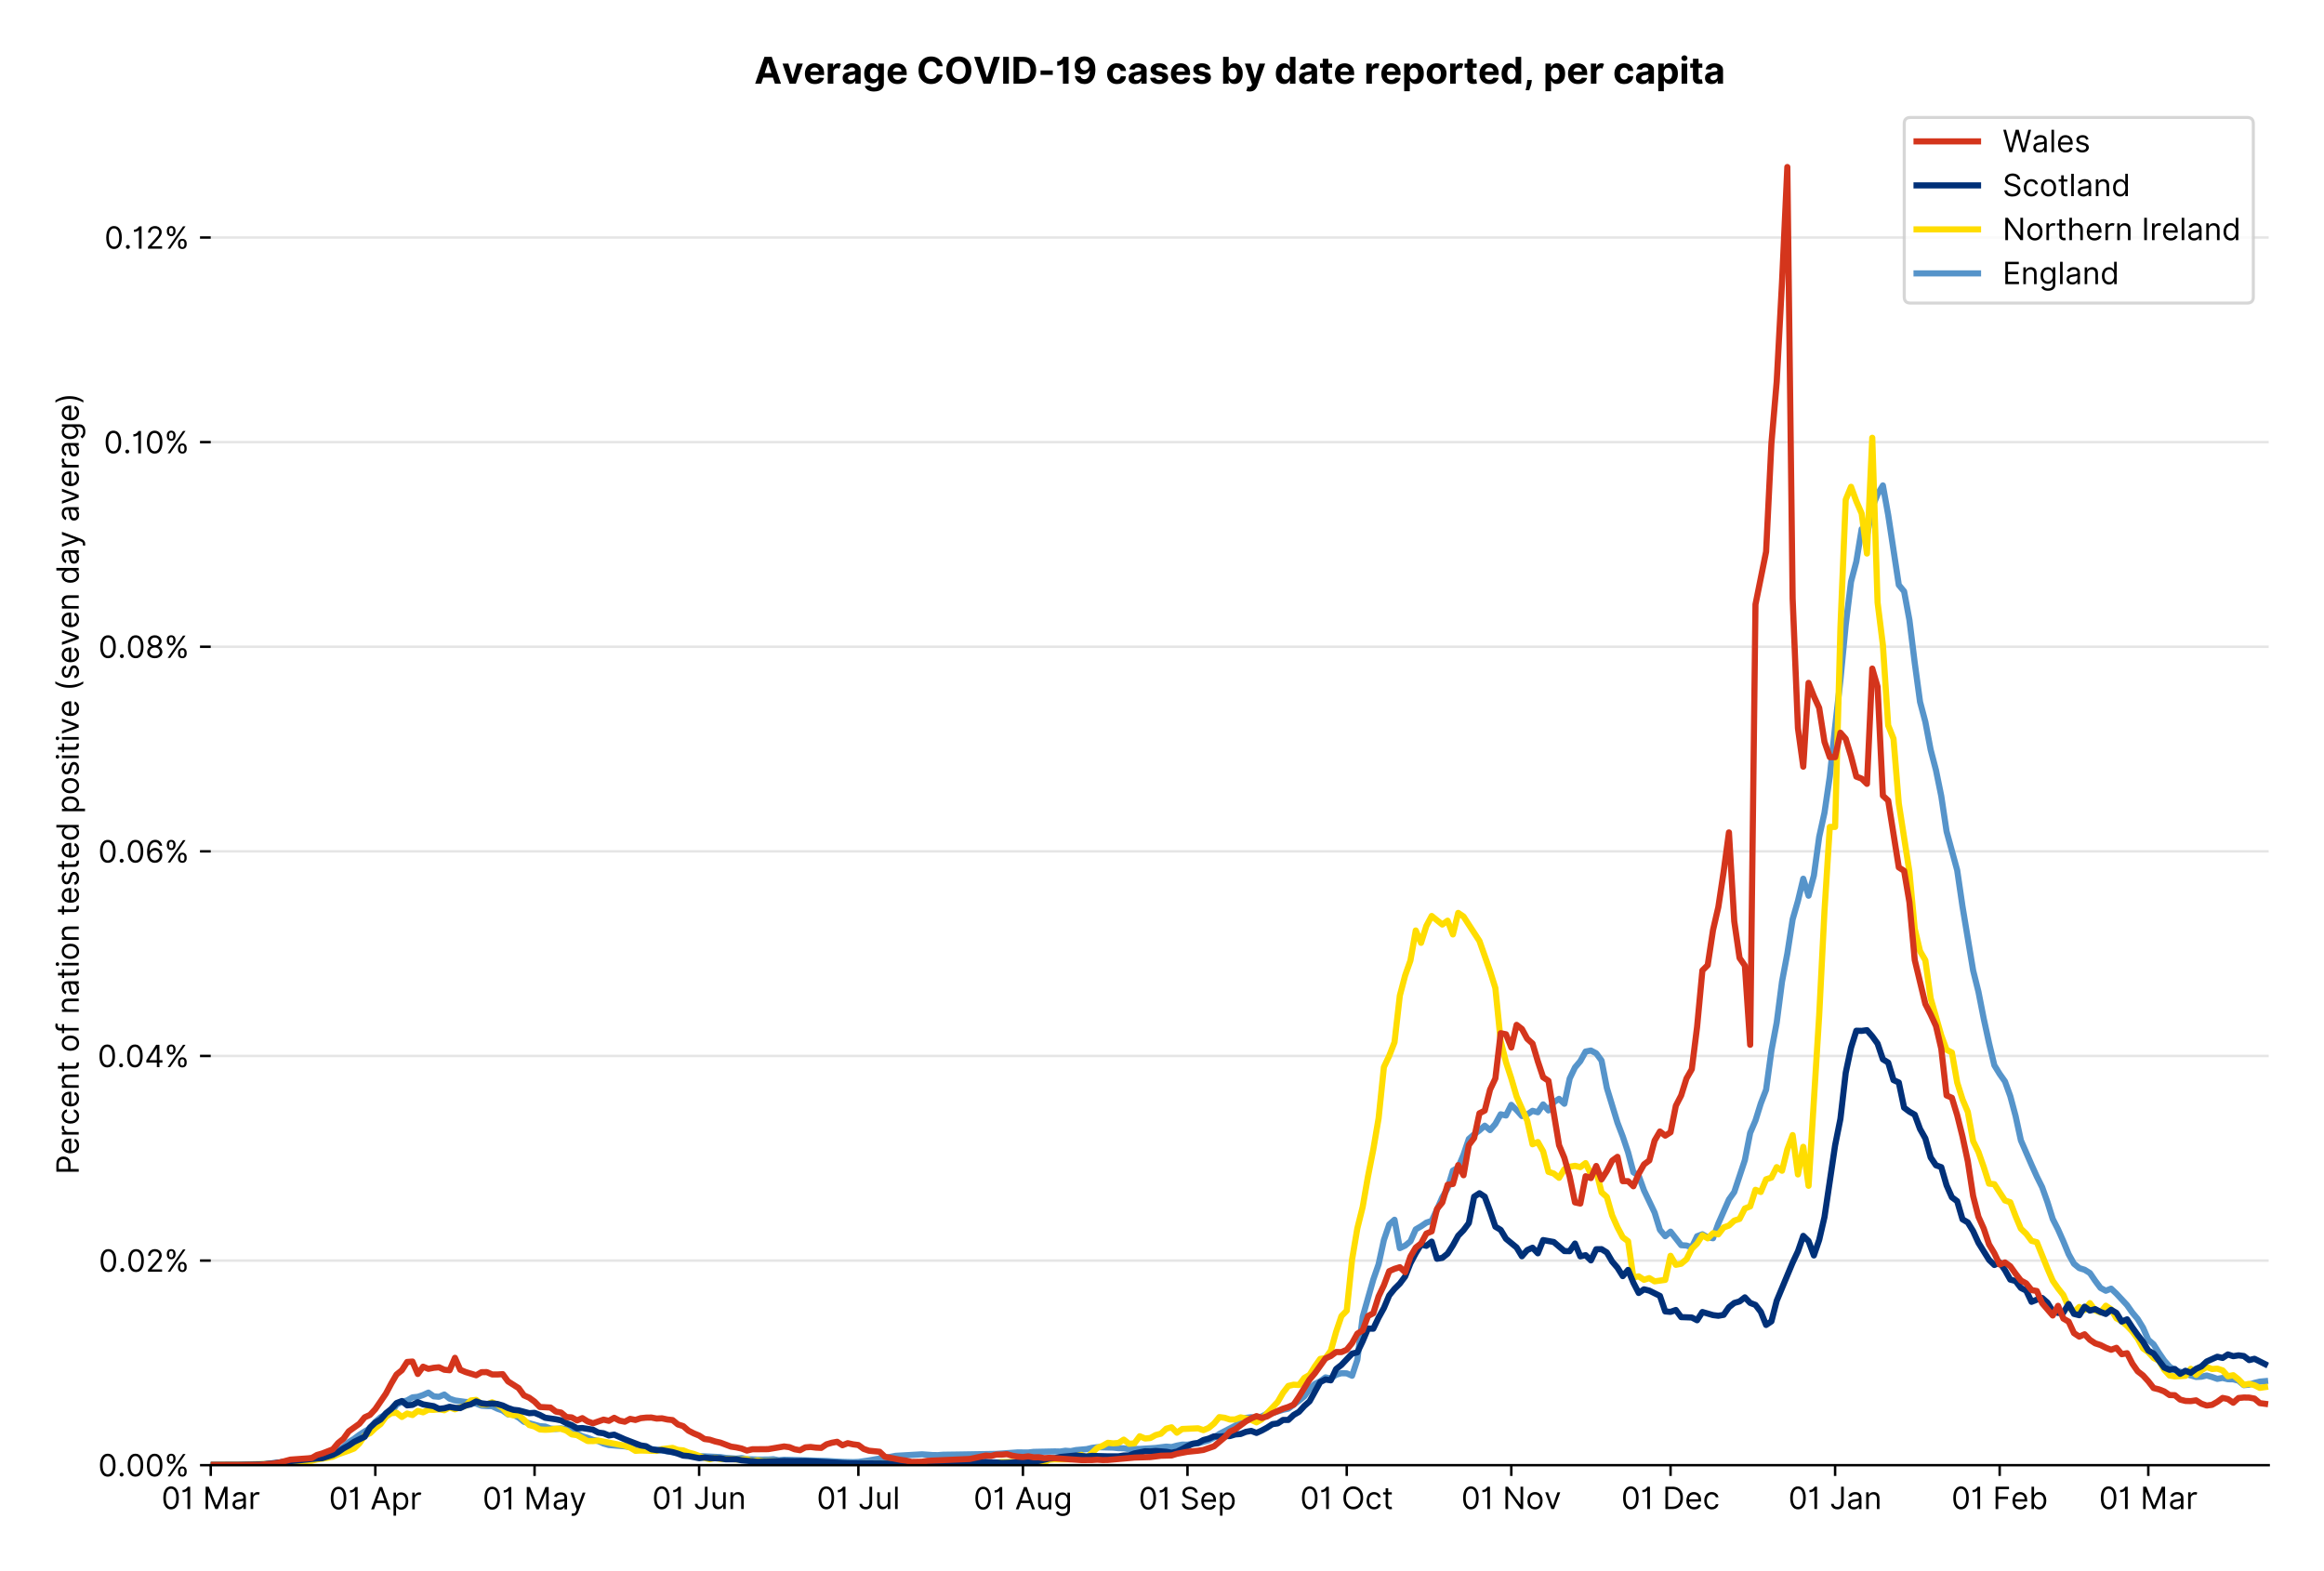 <?xml version="1.0" encoding="utf-8" standalone="no"?>
<!DOCTYPE svg PUBLIC "-//W3C//DTD SVG 1.1//EN"
  "http://www.w3.org/Graphics/SVG/1.1/DTD/svg11.dtd">
<!-- Created with matplotlib (https://matplotlib.org/) -->
<svg version="1.1" viewBox="0 0 756.175 511.276" xmlns="http://www.w3.org/2000/svg" xmlns:xlink="http://www.w3.org/1999/xlink">
 <defs>
  <style type="text/css">*{stroke-linecap:butt;stroke-linejoin:round;}</style>
 </defs>
 <g id="figure_1">
  <g id="patch_1">
   <path d="M 0 511.276 
L 756.175 511.276 
L 756.175 0 
L 0 0 
z
" style="fill:#ffffff;"/>
  </g>
  <g id="axes_1">
   <g id="patch_2">
    <path d="M 68.575 476.745 
L 738.175 476.745 
L 738.175 33.225 
L 68.575 33.225 
z
" style="fill:#ffffff;"/>
   </g>
   <g id="matplotlib.axis_1">
    <g id="xtick_1">
     <g id="line2d_1">
      <defs>
       <path d="M 0 0 
L 0 3.5 
" id="m738bd1b154" style="stroke:#000000;stroke-width:0.8;"/>
      </defs>
      <g>
       <use style="stroke:#000000;stroke-width:0.8;" x="68.575" xlink:href="#m738bd1b154" y="476.745"/>
      </g>
     </g>
     <g id="text_1">
      <!-- 01 Mar -->
      <g transform="translate(52.538 491.018)scale(0.1 -0.1)">
       <defs>
        <path d="M 31.25 -1 
Q 19.219 -1 12.594 8.766 
Q 5.969 18.531 5.969 36.359 
Q 5.969 54.047 12.641 63.875 
Q 19.312 73.719 31.25 73.719 
Q 43.188 73.719 49.859 63.875 
Q 56.531 54.047 56.531 36.359 
Q 56.531 18.531 49.906 8.766 
Q 43.297 -1 31.25 -1 
z
M 31.25 6.812 
Q 39.203 6.812 43.609 14.484 
Q 48.016 22.156 48.016 36.359 
Q 48.016 50.531 43.578 58.281 
Q 39.141 66.047 31.25 66.047 
Q 23.375 66.047 18.922 58.281 
Q 14.484 50.531 14.484 36.359 
Q 14.484 22.156 18.906 14.484 
Q 23.328 6.812 31.25 6.812 
z
" id="Inter-Regular-48"/>
        <path d="M 30.828 72.734 
L 30.828 0 
L 22.016 0 
L 22.016 59.938 
L 21.453 59.938 
Q 20.953 58.953 18.891 57.688 
Q 16.828 56.422 13.562 55.484 
Q 10.297 54.547 6.109 54.547 
L 6.109 61.938 
Q 10.328 61.938 13.422 63.453 
Q 16.516 64.984 18.594 67.047 
Q 20.672 69.109 21.75 70.766 
Q 22.828 72.438 23.016 72.734 
z
" id="Inter-Regular-49"/>
        <path id="Inter-Regular-32"/>
        <path d="M 8.812 72.734 
L 19.312 72.734 
L 44.031 12.359 
L 44.891 12.359 
L 69.609 72.734 
L 80.109 72.734 
L 80.109 0 
L 71.875 0 
L 71.875 55.25 
L 71.172 55.25 
L 48.438 0 
L 40.484 0 
L 17.75 55.25 
L 17.047 55.25 
L 17.047 0 
L 8.812 0 
z
" id="Inter-Regular-77"/>
        <path d="M 23.719 -1.281 
Q 18.531 -1.281 14.312 0.688 
Q 10.094 2.656 7.594 6.406 
Q 5.109 10.156 5.109 15.484 
Q 5.109 20.172 6.953 23.094 
Q 8.812 26.031 11.891 27.703 
Q 14.984 29.375 18.734 30.203 
Q 22.484 31.031 26.281 31.531 
Q 31.25 32.172 34.359 32.5 
Q 37.469 32.844 38.906 33.656 
Q 40.344 34.484 40.344 36.5 
L 40.344 36.797 
Q 40.344 42.047 37.484 44.953 
Q 34.625 47.875 28.844 47.875 
Q 22.828 47.875 19.422 45.234 
Q 16.016 42.609 14.625 39.625 
L 6.672 42.469 
Q 8.812 47.438 12.375 50.219 
Q 15.953 53.016 20.188 54.125 
Q 24.438 55.25 28.547 55.25 
Q 31.188 55.25 34.609 54.625 
Q 38.031 54.016 41.25 52.094 
Q 44.469 50.172 46.594 46.297 
Q 48.719 42.438 48.719 35.938 
L 48.719 0 
L 40.344 0 
L 40.344 7.391 
L 39.922 7.391 
Q 39.062 5.609 37.078 3.578 
Q 35.094 1.562 31.781 0.141 
Q 28.484 -1.281 23.719 -1.281 
z
M 25 6.25 
Q 29.969 6.25 33.391 8.203 
Q 36.828 10.156 38.578 13.234 
Q 40.344 16.328 40.344 19.75 
L 40.344 27.422 
Q 39.812 26.781 38.016 26.266 
Q 36.219 25.75 33.891 25.375 
Q 31.578 25 29.391 24.734 
Q 27.203 24.469 25.859 24.297 
Q 22.594 23.859 19.766 22.922 
Q 16.938 21.984 15.219 20.109 
Q 13.5 18.25 13.5 15.062 
Q 13.5 10.688 16.75 8.469 
Q 20 6.25 25 6.25 
z
" id="Inter-Regular-97"/>
        <path d="M 7.672 0 
L 7.672 54.547 
L 15.766 54.547 
L 15.766 46.312 
L 16.344 46.312 
Q 17.797 50.359 21.703 52.875 
Q 25.609 55.391 30.547 55.391 
Q 32.812 55.391 34.516 54.859 
Q 36.219 54.328 37.5 53.406 
L 34.656 46.312 
Q 33.766 46.766 32.578 47.031 
Q 31.391 47.297 29.828 47.297 
Q 23.859 47.297 19.953 43.656 
Q 16.047 40.016 16.047 34.516 
L 16.047 0 
z
" id="Inter-Regular-114"/>
       </defs>
       <use xlink:href="#Inter-Regular-48"/>
       <use x="62.5" xlink:href="#Inter-Regular-49"/>
       <use x="106.676" xlink:href="#Inter-Regular-32"/>
       <use x="134.801" xlink:href="#Inter-Regular-77"/>
       <use x="225.994" xlink:href="#Inter-Regular-97"/>
       <use x="282.386" xlink:href="#Inter-Regular-114"/>
      </g>
     </g>
    </g>
    <g id="xtick_2">
     <g id="line2d_2">
      <g>
       <use style="stroke:#000000;stroke-width:0.8;" x="122.118" xlink:href="#m738bd1b154" y="476.745"/>
      </g>
     </g>
     <g id="text_2">
      <!-- 01 Apr -->
      <g transform="translate(107.033 491.117)scale(0.1 -0.1)">
       <defs>
        <path d="M 11.797 0 
L 2.562 0 
L 29.266 72.734 
L 38.359 72.734 
L 65.062 0 
L 55.828 0 
L 48.516 20.594 
L 19.109 20.594 
z
M 21.875 28.406 
L 45.734 28.406 
L 34.094 61.219 
L 33.531 61.219 
z
" id="Inter-Regular-65"/>
        <path d="M 7.672 -20.453 
L 7.672 54.547 
L 15.766 54.547 
L 15.766 45.875 
L 16.766 45.875 
Q 17.688 47.297 19.328 49.516 
Q 20.984 51.734 24.094 53.484 
Q 27.203 55.25 32.531 55.25 
Q 39.422 55.25 44.672 51.797 
Q 49.938 48.359 52.875 42.031 
Q 55.828 35.719 55.828 27.125 
Q 55.828 18.469 52.875 12.125 
Q 49.938 5.781 44.703 2.312 
Q 39.484 -1.141 32.672 -1.141 
Q 27.422 -1.141 24.25 0.609 
Q 21.094 2.375 19.391 4.625 
Q 17.688 6.891 16.766 8.375 
L 16.047 8.375 
L 16.047 -20.453 
z
M 15.906 27.266 
Q 15.906 18 19.938 12.188 
Q 23.969 6.391 31.531 6.391 
Q 36.797 6.391 40.328 9.172 
Q 43.859 11.969 45.641 16.703 
Q 47.438 21.453 47.438 27.266 
Q 47.438 33.031 45.672 37.656 
Q 43.922 42.297 40.391 45.016 
Q 36.859 47.734 31.531 47.734 
Q 23.859 47.734 19.875 42.078 
Q 15.906 36.438 15.906 27.266 
z
" id="Inter-Regular-112"/>
       </defs>
       <use xlink:href="#Inter-Regular-48"/>
       <use x="62.5" xlink:href="#Inter-Regular-49"/>
       <use x="106.676" xlink:href="#Inter-Regular-32"/>
       <use x="134.801" xlink:href="#Inter-Regular-65"/>
       <use x="202.415" xlink:href="#Inter-Regular-112"/>
       <use x="263.352" xlink:href="#Inter-Regular-114"/>
      </g>
     </g>
    </g>
    <g id="xtick_3">
     <g id="line2d_3">
      <g>
       <use style="stroke:#000000;stroke-width:0.8;" x="173.935" xlink:href="#m738bd1b154" y="476.745"/>
      </g>
     </g>
     <g id="text_3">
      <!-- 01 May -->
      <g transform="translate(157.032 491.117)scale(0.1 -0.1)">
       <defs>
        <path d="M 12.781 -21.172 
Q 10.656 -21.172 8.984 -20.828 
Q 7.312 -20.484 6.672 -20.172 
L 8.812 -12.781 
Q 13.391 -13.953 16.453 -12.719 
Q 19.531 -11.5 21.734 -5.391 
L 23.578 -0.281 
L 3.406 54.547 
L 12.5 54.547 
L 27.562 11.078 
L 28.125 11.078 
L 43.188 54.547 
L 52.281 54.547 
L 28.844 -8.812 
Q 24.219 -21.172 12.781 -21.172 
z
" id="Inter-Regular-121"/>
       </defs>
       <use xlink:href="#Inter-Regular-48"/>
       <use x="62.5" xlink:href="#Inter-Regular-49"/>
       <use x="106.676" xlink:href="#Inter-Regular-32"/>
       <use x="134.801" xlink:href="#Inter-Regular-77"/>
       <use x="225.994" xlink:href="#Inter-Regular-97"/>
       <use x="282.386" xlink:href="#Inter-Regular-121"/>
      </g>
     </g>
    </g>
    <g id="xtick_4">
     <g id="line2d_4">
      <g>
       <use style="stroke:#000000;stroke-width:0.8;" x="227.478" xlink:href="#m738bd1b154" y="476.745"/>
      </g>
     </g>
     <g id="text_4">
      <!-- 01 Jun -->
      <g transform="translate(212.194 491.018)scale(0.1 -0.1)">
       <defs>
        <path d="M 36.656 72.734 
L 45.453 72.734 
L 45.453 20.734 
Q 45.453 10.266 39.828 4.625 
Q 34.203 -1 24.719 -1 
Q 18.75 -1 14.094 1.188 
Q 9.453 3.375 6.781 7.422 
Q 4.125 11.469 4.125 17.047 
L 12.781 17.047 
Q 12.781 12.422 16.156 9.609 
Q 19.531 6.812 24.719 6.812 
Q 30.438 6.812 33.547 10.375 
Q 36.656 13.953 36.656 20.734 
z
" id="Inter-Regular-74"/>
        <path d="M 42.047 22.297 
L 42.047 54.547 
L 50.422 54.547 
L 50.422 0 
L 42.047 0 
L 42.047 9.234 
L 41.484 9.234 
Q 39.562 5.078 35.516 2.188 
Q 31.469 -0.703 25.281 -0.703 
Q 17.609 -0.703 12.641 4.375 
Q 7.672 9.453 7.672 19.891 
L 7.672 54.547 
L 16.047 54.547 
L 16.047 20.453 
Q 16.047 14.484 19.406 10.938 
Q 22.766 7.391 27.984 7.391 
Q 31.109 7.391 34.359 8.984 
Q 37.609 10.578 39.828 13.875 
Q 42.047 17.188 42.047 22.297 
z
" id="Inter-Regular-117"/>
        <path d="M 16.047 32.812 
L 16.047 0 
L 7.672 0 
L 7.672 54.547 
L 15.766 54.547 
L 15.766 46.016 
L 16.484 46.016 
Q 18.391 50.172 22.297 52.703 
Q 26.203 55.25 32.391 55.25 
Q 40.656 55.25 45.75 50.172 
Q 50.859 45.094 50.859 34.656 
L 50.859 0 
L 42.469 0 
L 42.469 34.094 
Q 42.469 40.516 39.125 44.125 
Q 35.797 47.734 29.969 47.734 
Q 23.969 47.734 20 43.844 
Q 16.047 39.953 16.047 32.812 
z
" id="Inter-Regular-110"/>
       </defs>
       <use xlink:href="#Inter-Regular-48"/>
       <use x="62.5" xlink:href="#Inter-Regular-49"/>
       <use x="106.676" xlink:href="#Inter-Regular-32"/>
       <use x="134.801" xlink:href="#Inter-Regular-74"/>
       <use x="189.063" xlink:href="#Inter-Regular-117"/>
       <use x="247.159" xlink:href="#Inter-Regular-110"/>
      </g>
     </g>
    </g>
    <g id="xtick_5">
     <g id="line2d_5">
      <g>
       <use style="stroke:#000000;stroke-width:0.8;" x="279.294" xlink:href="#m738bd1b154" y="476.745"/>
      </g>
     </g>
     <g id="text_5">
      <!-- 01 Jul -->
      <g transform="translate(265.751 491.018)scale(0.1 -0.1)">
       <defs>
        <path d="M 16.047 72.734 
L 16.047 0 
L 7.672 0 
L 7.672 72.734 
z
" id="Inter-Regular-108"/>
       </defs>
       <use xlink:href="#Inter-Regular-48"/>
       <use x="62.5" xlink:href="#Inter-Regular-49"/>
       <use x="106.676" xlink:href="#Inter-Regular-32"/>
       <use x="134.801" xlink:href="#Inter-Regular-74"/>
       <use x="189.063" xlink:href="#Inter-Regular-117"/>
       <use x="247.159" xlink:href="#Inter-Regular-108"/>
      </g>
     </g>
    </g>
    <g id="xtick_6">
     <g id="line2d_6">
      <g>
       <use style="stroke:#000000;stroke-width:0.8;" x="332.838" xlink:href="#m738bd1b154" y="476.745"/>
      </g>
     </g>
     <g id="text_6">
      <!-- 01 Aug -->
      <g transform="translate(316.766 491.117)scale(0.1 -0.1)">
       <defs>
        <path d="M 29.688 -21.594 
Q 20.562 -21.594 15.25 -18.266 
Q 9.938 -14.953 7.391 -10.656 
L 14.062 -5.969 
Q 15.203 -7.453 16.938 -9.391 
Q 18.688 -11.328 21.719 -12.766 
Q 24.75 -14.203 29.688 -14.203 
Q 36.297 -14.203 40.594 -11 
Q 44.891 -7.812 44.891 -1 
L 44.891 10.078 
L 44.172 10.078 
Q 43.25 8.594 41.562 6.406 
Q 39.875 4.219 36.734 2.531 
Q 33.594 0.859 28.266 0.859 
Q 21.656 0.859 16.422 3.984 
Q 11.188 7.109 8.141 13.062 
Q 5.109 19.031 5.109 27.562 
Q 5.109 35.938 8.062 42.172 
Q 11.016 48.406 16.266 51.828 
Q 21.516 55.25 28.406 55.25 
Q 33.734 55.25 36.875 53.484 
Q 40.016 51.734 41.703 49.516 
Q 43.391 47.297 44.312 45.875 
L 45.172 45.875 
L 45.172 54.547 
L 53.266 54.547 
L 53.266 -1.562 
Q 53.266 -8.594 50.078 -13.016 
Q 46.906 -17.438 41.562 -19.516 
Q 36.219 -21.594 29.688 -21.594 
z
M 29.406 8.375 
Q 36.969 8.375 41 13.5 
Q 45.031 18.641 45.031 27.703 
Q 45.031 36.547 41.047 42.141 
Q 37.078 47.734 29.406 47.734 
Q 24.078 47.734 20.547 45.031 
Q 17.016 42.328 15.25 37.781 
Q 13.5 33.234 13.5 27.703 
Q 13.5 19.172 17.5 13.766 
Q 21.516 8.375 29.406 8.375 
z
" id="Inter-Regular-103"/>
       </defs>
       <use xlink:href="#Inter-Regular-48"/>
       <use x="62.5" xlink:href="#Inter-Regular-49"/>
       <use x="106.676" xlink:href="#Inter-Regular-32"/>
       <use x="134.801" xlink:href="#Inter-Regular-65"/>
       <use x="202.415" xlink:href="#Inter-Regular-117"/>
       <use x="260.511" xlink:href="#Inter-Regular-103"/>
      </g>
     </g>
    </g>
    <g id="xtick_7">
     <g id="line2d_7">
      <g>
       <use style="stroke:#000000;stroke-width:0.8;" x="386.381" xlink:href="#m738bd1b154" y="476.745"/>
      </g>
     </g>
     <g id="text_7">
      <!-- 01 Sep -->
      <g transform="translate(370.494 491.117)scale(0.1 -0.1)">
       <defs>
        <path d="M 48.578 54.547 
Q 47.938 59.938 43.391 62.922 
Q 38.844 65.906 32.25 65.906 
Q 25 65.906 20.594 62.484 
Q 16.188 59.062 16.188 53.828 
Q 16.188 49.922 18.578 47.531 
Q 20.984 45.141 24.266 43.797 
Q 27.562 42.469 30.25 41.766 
L 37.641 39.766 
Q 40.484 39.031 43.984 37.719 
Q 47.484 36.406 50.688 34.141 
Q 53.906 31.891 56 28.375 
Q 58.094 24.859 58.094 19.75 
Q 58.094 13.844 55.016 9.078 
Q 51.953 4.328 46.078 1.516 
Q 40.203 -1.281 31.812 -1.281 
Q 20.094 -1.281 13.203 4.25 
Q 6.328 9.797 5.688 18.75 
L 14.781 18.75 
Q 15.125 14.625 17.562 11.938 
Q 20 9.266 23.734 7.969 
Q 27.484 6.672 31.812 6.672 
Q 36.859 6.672 40.875 8.328 
Q 44.891 9.984 47.234 12.938 
Q 49.578 15.906 49.578 19.891 
Q 49.578 23.516 47.547 25.781 
Q 45.531 28.047 42.219 29.469 
Q 38.922 30.891 35.094 31.953 
L 26.141 34.516 
Q 17.609 36.969 12.641 41.516 
Q 7.672 46.062 7.672 53.406 
Q 7.672 59.516 10.984 64.078 
Q 14.312 68.641 19.938 71.172 
Q 25.562 73.719 32.531 73.719 
Q 39.562 73.719 45.031 71.219 
Q 50.5 68.719 53.703 64.375 
Q 56.922 60.047 57.109 54.547 
z
" id="Inter-Regular-83"/>
        <path d="M 30.547 -1.141 
Q 22.656 -1.141 16.953 2.359 
Q 11.266 5.859 8.188 12.156 
Q 5.109 18.469 5.109 26.844 
Q 5.109 35.234 8.188 41.641 
Q 11.266 48.047 16.781 51.641 
Q 22.297 55.25 29.688 55.25 
Q 33.953 55.25 38.109 53.828 
Q 42.266 52.422 45.672 49.234 
Q 49.078 46.062 51.094 40.844 
Q 53.125 35.625 53.125 27.984 
L 53.125 24.438 
L 13.531 24.438 
Q 13.812 15.703 18.484 11.047 
Q 23.156 6.391 30.547 6.391 
Q 35.484 6.391 39.031 8.516 
Q 42.578 10.656 44.172 14.922 
L 52.281 12.641 
Q 50.359 6.469 44.594 2.656 
Q 38.844 -1.141 30.547 -1.141 
z
M 13.531 31.672 
L 44.609 31.672 
Q 44.609 38.594 40.547 43.156 
Q 36.5 47.734 29.688 47.734 
Q 24.891 47.734 21.375 45.484 
Q 17.859 43.25 15.828 39.578 
Q 13.812 35.906 13.531 31.672 
z
" id="Inter-Regular-101"/>
       </defs>
       <use xlink:href="#Inter-Regular-48"/>
       <use x="62.5" xlink:href="#Inter-Regular-49"/>
       <use x="106.676" xlink:href="#Inter-Regular-32"/>
       <use x="134.801" xlink:href="#Inter-Regular-83"/>
       <use x="198.58" xlink:href="#Inter-Regular-101"/>
       <use x="256.818" xlink:href="#Inter-Regular-112"/>
      </g>
     </g>
    </g>
    <g id="xtick_8">
     <g id="line2d_8">
      <g>
       <use style="stroke:#000000;stroke-width:0.8;" x="438.198" xlink:href="#m738bd1b154" y="476.745"/>
      </g>
     </g>
     <g id="text_8">
      <!-- 01 Oct -->
      <g transform="translate(423.041 491.018)scale(0.1 -0.1)">
       <defs>
        <path d="M 70.172 36.359 
Q 70.172 24.859 66.016 16.469 
Q 61.859 8.094 54.609 3.547 
Q 47.375 -1 38.062 -1 
Q 28.766 -1 21.516 3.547 
Q 14.281 8.094 10.125 16.469 
Q 5.969 24.859 5.969 36.359 
Q 5.969 47.875 10.125 56.25 
Q 14.281 64.625 21.516 69.172 
Q 28.766 73.719 38.062 73.719 
Q 47.375 73.719 54.609 69.172 
Q 61.859 64.625 66.016 56.25 
Q 70.172 47.875 70.172 36.359 
z
M 61.656 36.359 
Q 61.656 45.812 58.5 52.312 
Q 55.359 58.812 50.016 62.141 
Q 44.672 65.484 38.062 65.484 
Q 31.469 65.484 26.125 62.141 
Q 20.781 58.812 17.625 52.312 
Q 14.484 45.812 14.484 36.359 
Q 14.484 26.922 17.625 20.422 
Q 20.781 13.922 26.125 10.578 
Q 31.469 7.25 38.062 7.25 
Q 44.672 7.25 50.016 10.578 
Q 55.359 13.922 58.5 20.422 
Q 61.656 26.922 61.656 36.359 
z
" id="Inter-Regular-79"/>
        <path d="M 29.828 -1.141 
Q 22.156 -1.141 16.609 2.484 
Q 11.078 6.109 8.094 12.469 
Q 5.109 18.828 5.109 26.984 
Q 5.109 35.297 8.188 41.672 
Q 11.266 48.047 16.781 51.641 
Q 22.297 55.25 29.688 55.25 
Q 35.438 55.25 40.047 53.125 
Q 44.672 51 47.609 47.156 
Q 50.562 43.328 51.281 38.203 
L 42.906 38.203 
Q 41.938 41.938 38.656 44.828 
Q 35.375 47.734 29.828 47.734 
Q 22.484 47.734 17.984 42.141 
Q 13.5 36.547 13.5 27.266 
Q 13.5 17.797 17.938 12.094 
Q 22.375 6.391 29.828 6.391 
Q 34.734 6.391 38.234 8.906 
Q 41.734 11.438 42.906 15.906 
L 51.281 15.906 
Q 50.562 11.078 47.781 7.219 
Q 45 3.375 40.438 1.109 
Q 35.875 -1.141 29.828 -1.141 
z
" id="Inter-Regular-99"/>
        <path d="M 31.391 54.547 
L 31.391 47.438 
L 19.75 47.438 
L 19.75 15.625 
Q 19.75 12.078 20.797 10.312 
Q 21.844 8.562 23.484 7.969 
Q 25.141 7.391 26.984 7.391 
Q 28.375 7.391 29.266 7.547 
Q 30.156 7.703 30.688 7.812 
L 32.391 0.281 
Q 31.531 -0.031 30 -0.359 
Q 28.484 -0.703 26.141 -0.703 
Q 22.594 -0.703 19.188 0.812 
Q 15.797 2.344 13.578 5.469 
Q 11.359 8.594 11.359 13.359 
L 11.359 47.438 
L 3.125 47.438 
L 3.125 54.547 
L 11.359 54.547 
L 11.359 67.609 
L 19.75 67.609 
L 19.75 54.547 
z
" id="Inter-Regular-116"/>
       </defs>
       <use xlink:href="#Inter-Regular-48"/>
       <use x="62.5" xlink:href="#Inter-Regular-49"/>
       <use x="106.676" xlink:href="#Inter-Regular-32"/>
       <use x="134.801" xlink:href="#Inter-Regular-79"/>
       <use x="210.938" xlink:href="#Inter-Regular-99"/>
       <use x="266.761" xlink:href="#Inter-Regular-116"/>
      </g>
     </g>
    </g>
    <g id="xtick_9">
     <g id="line2d_9">
      <g>
       <use style="stroke:#000000;stroke-width:0.8;" x="491.741" xlink:href="#m738bd1b154" y="476.745"/>
      </g>
     </g>
     <g id="text_9">
      <!-- 01 Nov -->
      <g transform="translate(475.47 491.018)scale(0.1 -0.1)">
       <defs>
        <path d="M 66.484 72.734 
L 66.484 0 
L 57.953 0 
L 18.328 57.109 
L 17.609 57.109 
L 17.609 0 
L 8.812 0 
L 8.812 72.734 
L 17.328 72.734 
L 57.109 15.484 
L 57.812 15.484 
L 57.812 72.734 
z
" id="Inter-Regular-78"/>
        <path d="M 29.828 -1.141 
Q 22.438 -1.141 16.875 2.375 
Q 11.328 5.891 8.219 12.203 
Q 5.109 18.531 5.109 26.984 
Q 5.109 35.516 8.219 41.859 
Q 11.328 48.219 16.875 51.734 
Q 22.438 55.25 29.828 55.25 
Q 37.219 55.25 42.766 51.734 
Q 48.328 48.219 51.438 41.859 
Q 54.547 35.516 54.547 26.984 
Q 54.547 18.531 51.438 12.203 
Q 48.328 5.891 42.766 2.375 
Q 37.219 -1.141 29.828 -1.141 
z
M 29.828 6.391 
Q 35.438 6.391 39.062 9.266 
Q 42.688 12.141 44.422 16.828 
Q 46.172 21.516 46.172 26.984 
Q 46.172 32.453 44.422 37.172 
Q 42.688 41.906 39.062 44.812 
Q 35.438 47.734 29.828 47.734 
Q 24.219 47.734 20.594 44.812 
Q 16.969 41.906 15.234 37.172 
Q 13.5 32.453 13.5 26.984 
Q 13.5 21.516 15.234 16.828 
Q 16.969 12.141 20.594 9.266 
Q 24.219 6.391 29.828 6.391 
z
" id="Inter-Regular-111"/>
        <path d="M 52.281 54.547 
L 32.109 0 
L 23.578 0 
L 3.406 54.547 
L 12.5 54.547 
L 27.562 11.078 
L 28.125 11.078 
L 43.188 54.547 
z
" id="Inter-Regular-118"/>
       </defs>
       <use xlink:href="#Inter-Regular-48"/>
       <use x="62.5" xlink:href="#Inter-Regular-49"/>
       <use x="106.676" xlink:href="#Inter-Regular-32"/>
       <use x="134.801" xlink:href="#Inter-Regular-78"/>
       <use x="210.085" xlink:href="#Inter-Regular-111"/>
       <use x="269.744" xlink:href="#Inter-Regular-118"/>
      </g>
     </g>
    </g>
    <g id="xtick_10">
     <g id="line2d_10">
      <g>
       <use style="stroke:#000000;stroke-width:0.8;" x="543.557" xlink:href="#m738bd1b154" y="476.745"/>
      </g>
     </g>
     <g id="text_10">
      <!-- 01 Dec -->
      <g transform="translate(527.521 491.018)scale(0.1 -0.1)">
       <defs>
        <path d="M 31.25 0 
L 8.812 0 
L 8.812 72.734 
L 32.25 72.734 
Q 42.828 72.734 50.359 68.375 
Q 57.891 64.031 61.891 55.906 
Q 65.906 47.797 65.906 36.5 
Q 65.906 25.141 61.859 16.953 
Q 57.812 8.766 50.062 4.375 
Q 42.328 0 31.25 0 
z
M 17.609 7.812 
L 30.688 7.812 
Q 44.219 7.812 50.797 15.5 
Q 57.391 23.188 57.391 36.5 
Q 57.391 49.719 50.922 57.312 
Q 44.469 64.922 31.672 64.922 
L 17.609 64.922 
z
" id="Inter-Regular-68"/>
       </defs>
       <use xlink:href="#Inter-Regular-48"/>
       <use x="62.5" xlink:href="#Inter-Regular-49"/>
       <use x="106.676" xlink:href="#Inter-Regular-32"/>
       <use x="134.801" xlink:href="#Inter-Regular-68"/>
       <use x="206.676" xlink:href="#Inter-Regular-101"/>
       <use x="264.915" xlink:href="#Inter-Regular-99"/>
      </g>
     </g>
    </g>
    <g id="xtick_11">
     <g id="line2d_11">
      <g>
       <use style="stroke:#000000;stroke-width:0.8;" x="597.101" xlink:href="#m738bd1b154" y="476.745"/>
      </g>
     </g>
     <g id="text_11">
      <!-- 01 Jan -->
      <g transform="translate(581.901 491.018)scale(0.1 -0.1)">
       <use xlink:href="#Inter-Regular-48"/>
       <use x="62.5" xlink:href="#Inter-Regular-49"/>
       <use x="106.676" xlink:href="#Inter-Regular-32"/>
       <use x="134.801" xlink:href="#Inter-Regular-74"/>
       <use x="189.063" xlink:href="#Inter-Regular-97"/>
       <use x="245.455" xlink:href="#Inter-Regular-110"/>
      </g>
     </g>
    </g>
    <g id="xtick_12">
     <g id="line2d_12">
      <g>
       <use style="stroke:#000000;stroke-width:0.8;" x="650.644" xlink:href="#m738bd1b154" y="476.745"/>
      </g>
     </g>
     <g id="text_12">
      <!-- 01 Feb -->
      <g transform="translate(634.955 491.018)scale(0.1 -0.1)">
       <defs>
        <path d="M 8.812 0 
L 8.812 72.734 
L 52.422 72.734 
L 52.422 64.922 
L 17.609 64.922 
L 17.609 40.344 
L 49.156 40.344 
L 49.156 32.531 
L 17.609 32.531 
L 17.609 0 
z
" id="Inter-Regular-70"/>
        <path d="M 8.812 0 
L 8.812 72.734 
L 17.188 72.734 
L 17.188 45.875 
L 17.906 45.875 
Q 18.828 47.297 20.469 49.516 
Q 22.125 51.734 25.234 53.484 
Q 28.344 55.25 33.672 55.25 
Q 40.562 55.25 45.812 51.797 
Q 51.062 48.359 54.016 42.031 
Q 56.969 35.719 56.969 27.125 
Q 56.969 18.469 54.016 12.125 
Q 51.062 5.781 45.844 2.312 
Q 40.625 -1.141 33.812 -1.141 
Q 28.547 -1.141 25.391 0.609 
Q 22.234 2.375 20.531 4.625 
Q 18.828 6.891 17.906 8.375 
L 16.906 8.375 
L 16.906 0 
z
M 17.047 27.266 
Q 17.047 18 21.078 12.188 
Q 25.109 6.391 32.672 6.391 
Q 37.922 6.391 41.453 9.172 
Q 45 11.969 46.781 16.703 
Q 48.578 21.453 48.578 27.266 
Q 48.578 33.031 46.812 37.656 
Q 45.062 42.297 41.531 45.016 
Q 38 47.734 32.672 47.734 
Q 25 47.734 21.016 42.078 
Q 17.047 36.438 17.047 27.266 
z
" id="Inter-Regular-98"/>
       </defs>
       <use xlink:href="#Inter-Regular-48"/>
       <use x="62.5" xlink:href="#Inter-Regular-49"/>
       <use x="106.676" xlink:href="#Inter-Regular-32"/>
       <use x="134.801" xlink:href="#Inter-Regular-70"/>
       <use x="193.466" xlink:href="#Inter-Regular-101"/>
       <use x="251.705" xlink:href="#Inter-Regular-98"/>
      </g>
     </g>
    </g>
    <g id="xtick_13">
     <g id="line2d_13">
      <g>
       <use style="stroke:#000000;stroke-width:0.8;" x="699.006" xlink:href="#m738bd1b154" y="476.745"/>
      </g>
     </g>
     <g id="text_13">
      <!-- 01 Mar -->
      <g transform="translate(682.969 491.018)scale(0.1 -0.1)">
       <use xlink:href="#Inter-Regular-48"/>
       <use x="62.5" xlink:href="#Inter-Regular-49"/>
       <use x="106.676" xlink:href="#Inter-Regular-32"/>
       <use x="134.801" xlink:href="#Inter-Regular-77"/>
       <use x="225.994" xlink:href="#Inter-Regular-97"/>
       <use x="282.386" xlink:href="#Inter-Regular-114"/>
      </g>
     </g>
    </g>
   </g>
   <g id="matplotlib.axis_2">
    <g id="ytick_1">
     <g id="line2d_14">
      <path clip-path="url(#pda95f8ee99)" d="M 68.575 476.745 
L 738.175 476.745 
" style="fill:none;stroke:#e5e5e5;stroke-linecap:square;stroke-width:0.8;"/>
     </g>
     <g id="line2d_15">
      <defs>
       <path d="M 0 0 
L -3.5 0 
" id="md374c0a3c6" style="stroke:#000000;stroke-width:0.8;"/>
      </defs>
      <g>
       <use style="stroke:#000000;stroke-width:0.8;" x="68.575" xlink:href="#md374c0a3c6" y="476.745"/>
      </g>
     </g>
     <g id="text_14">
      <!-- 0.00% -->
      <g transform="translate(31.944 480.382)scale(0.1 -0.1)">
       <defs>
        <path d="M 13.781 -0.562 
Q 11.156 -0.562 9.266 1.312 
Q 7.391 3.203 7.391 5.828 
Q 7.391 8.453 9.266 10.328 
Q 11.156 12.219 13.781 12.219 
Q 16.406 12.219 18.281 10.328 
Q 20.172 8.453 20.172 5.828 
Q 20.172 3.203 18.281 1.312 
Q 16.406 -0.562 13.781 -0.562 
z
" id="Inter-Regular-46"/>
        <path d="M 44.609 13.641 
L 44.609 17.469 
Q 44.609 21.453 46.25 24.766 
Q 47.906 28.094 51.078 30.094 
Q 54.266 32.109 58.812 32.109 
Q 63.422 32.109 66.547 30.094 
Q 69.672 28.094 71.266 24.766 
Q 72.875 21.453 72.875 17.469 
L 72.875 13.641 
Q 72.875 9.656 71.25 6.328 
Q 69.641 3.016 66.5 1 
Q 63.359 -1 58.812 -1 
Q 54.188 -1 51.031 1 
Q 47.875 3.016 46.234 6.328 
Q 44.609 9.656 44.609 13.641 
z
M 8.375 55.25 
L 8.375 59.094 
Q 8.375 63.062 10.031 66.375 
Q 11.688 69.703 14.859 71.703 
Q 18.047 73.719 22.594 73.719 
Q 27.203 73.719 30.328 71.703 
Q 33.453 69.703 35.047 66.375 
Q 36.656 63.062 36.656 59.094 
L 36.656 55.25 
Q 36.656 51.281 35.031 47.953 
Q 33.422 44.641 30.266 42.625 
Q 27.125 40.625 22.594 40.625 
Q 17.969 40.625 14.812 42.625 
Q 11.656 44.641 10.016 47.953 
Q 8.375 51.281 8.375 55.25 
z
M 11.078 0 
L 61.078 72.734 
L 69.172 72.734 
L 19.172 0 
z
M 51.844 17.469 
L 51.844 13.641 
Q 51.844 10.328 53.406 7.719 
Q 54.969 5.109 58.812 5.109 
Q 62.531 5.109 64.078 7.719 
Q 65.625 10.328 65.625 13.641 
L 65.625 17.469 
Q 65.625 20.781 64.125 23.391 
Q 62.641 26 58.812 26 
Q 55.078 26 53.453 23.391 
Q 51.844 20.781 51.844 17.469 
z
M 15.625 59.094 
L 15.625 55.25 
Q 15.625 51.953 17.188 49.344 
Q 18.75 46.734 22.594 46.734 
Q 26.312 46.734 27.859 49.344 
Q 29.406 51.953 29.406 55.25 
L 29.406 59.094 
Q 29.406 62.391 27.906 65 
Q 26.422 67.609 22.594 67.609 
Q 18.859 67.609 17.234 65 
Q 15.625 62.391 15.625 59.094 
z
" id="Inter-Regular-37"/>
       </defs>
       <use xlink:href="#Inter-Regular-48"/>
       <use x="62.5" xlink:href="#Inter-Regular-46"/>
       <use x="90.057" xlink:href="#Inter-Regular-48"/>
       <use x="152.557" xlink:href="#Inter-Regular-48"/>
       <use x="215.057" xlink:href="#Inter-Regular-37"/>
      </g>
     </g>
    </g>
    <g id="ytick_2">
     <g id="line2d_16">
      <path clip-path="url(#pda95f8ee99)" d="M 68.575 410.168 
L 738.175 410.168 
" style="fill:none;stroke:#e5e5e5;stroke-linecap:square;stroke-width:0.8;"/>
     </g>
     <g id="line2d_17">
      <g>
       <use style="stroke:#000000;stroke-width:0.8;" x="68.575" xlink:href="#md374c0a3c6" y="410.168"/>
      </g>
     </g>
     <g id="text_15">
      <!-- 0.02% -->
      <g transform="translate(32.142 413.805)scale(0.1 -0.1)">
       <defs>
        <path d="M 7.531 0 
L 7.531 6.391 
L 31.531 32.672 
Q 35.766 37.281 38.5 40.703 
Q 41.234 44.141 42.562 47.172 
Q 43.891 50.219 43.891 53.547 
Q 43.891 59.297 39.891 62.672 
Q 35.906 66.047 29.969 66.047 
Q 23.656 66.047 19.922 62.266 
Q 16.188 58.484 16.188 52.266 
L 7.812 52.266 
Q 7.812 58.672 10.75 63.5 
Q 13.703 68.328 18.797 71.016 
Q 23.906 73.719 30.25 73.719 
Q 36.656 73.719 41.578 71.016 
Q 46.516 68.328 49.312 63.734 
Q 52.125 59.156 52.125 53.547 
Q 52.125 49.531 50.688 45.719 
Q 49.25 41.906 45.719 37.234 
Q 42.188 32.562 35.938 25.859 
L 19.609 8.375 
L 19.609 7.812 
L 53.406 7.812 
L 53.406 0 
z
" id="Inter-Regular-50"/>
       </defs>
       <use xlink:href="#Inter-Regular-48"/>
       <use x="62.5" xlink:href="#Inter-Regular-46"/>
       <use x="90.057" xlink:href="#Inter-Regular-48"/>
       <use x="152.557" xlink:href="#Inter-Regular-50"/>
       <use x="213.068" xlink:href="#Inter-Regular-37"/>
      </g>
     </g>
    </g>
    <g id="ytick_3">
     <g id="line2d_18">
      <path clip-path="url(#pda95f8ee99)" d="M 68.575 343.591 
L 738.175 343.591 
" style="fill:none;stroke:#e5e5e5;stroke-linecap:square;stroke-width:0.8;"/>
     </g>
     <g id="line2d_19">
      <g>
       <use style="stroke:#000000;stroke-width:0.8;" x="68.575" xlink:href="#md374c0a3c6" y="343.591"/>
      </g>
     </g>
     <g id="text_16">
      <!-- 0.04% -->
      <g transform="translate(31.773 347.228)scale(0.1 -0.1)">
       <defs>
        <path d="M 5.828 14.922 
L 5.828 22.156 
L 37.781 72.734 
L 48.438 72.734 
L 48.438 22.734 
L 58.375 22.734 
L 58.375 14.922 
L 48.438 14.922 
L 48.438 0 
L 40.062 0 
L 40.062 14.922 
z
M 40.062 22.734 
L 40.062 61.5 
L 39.484 61.5 
L 15.344 23.297 
L 15.344 22.734 
z
" id="Inter-Regular-52"/>
       </defs>
       <use xlink:href="#Inter-Regular-48"/>
       <use x="62.5" xlink:href="#Inter-Regular-46"/>
       <use x="90.057" xlink:href="#Inter-Regular-48"/>
       <use x="152.557" xlink:href="#Inter-Regular-52"/>
       <use x="216.761" xlink:href="#Inter-Regular-37"/>
      </g>
     </g>
    </g>
    <g id="ytick_4">
     <g id="line2d_20">
      <path clip-path="url(#pda95f8ee99)" d="M 68.575 277.014 
L 738.175 277.014 
" style="fill:none;stroke:#e5e5e5;stroke-linecap:square;stroke-width:0.8;"/>
     </g>
     <g id="line2d_21">
      <g>
       <use style="stroke:#000000;stroke-width:0.8;" x="68.575" xlink:href="#md374c0a3c6" y="277.014"/>
      </g>
     </g>
     <g id="text_17">
      <!-- 0.06% -->
      <g transform="translate(31.958 280.651)scale(0.1 -0.1)">
       <defs>
        <path d="M 31.672 -1 
Q 27.203 -0.922 22.719 0.703 
Q 18.25 2.344 14.562 6.234 
Q 10.875 10.125 8.625 16.781 
Q 6.391 23.438 6.391 33.516 
Q 6.391 52.906 13.453 63.375 
Q 20.531 73.859 32.812 73.859 
Q 41.969 73.859 48.016 68.5 
Q 54.078 63.141 55.406 54.547 
L 46.734 54.547 
Q 45.531 59.547 42.047 62.797 
Q 38.562 66.047 32.812 66.047 
Q 24.359 66.047 19.516 58.672 
Q 14.672 51.312 14.625 37.922 
L 15.203 37.922 
Q 18.188 42.438 22.828 45 
Q 27.484 47.578 33.094 47.578 
Q 39.344 47.578 44.531 44.469 
Q 49.719 41.375 52.844 35.922 
Q 55.969 30.469 55.969 23.438 
Q 55.969 16.688 52.953 11.094 
Q 49.938 5.5 44.484 2.219 
Q 39.031 -1.062 31.672 -1 
z
M 31.672 6.812 
Q 36.156 6.812 39.719 9.047 
Q 43.297 11.297 45.359 15.062 
Q 47.438 18.828 47.438 23.438 
Q 47.438 27.953 45.438 31.656 
Q 43.438 35.375 39.938 37.562 
Q 36.438 39.766 31.969 39.766 
Q 27.453 39.766 23.828 37.453 
Q 20.203 35.156 18.078 31.406 
Q 15.953 27.656 15.906 23.297 
Q 15.906 18.969 17.953 15.203 
Q 20 11.438 23.562 9.125 
Q 27.125 6.812 31.672 6.812 
z
" id="Inter-Regular-54"/>
       </defs>
       <use xlink:href="#Inter-Regular-48"/>
       <use x="62.5" xlink:href="#Inter-Regular-46"/>
       <use x="90.057" xlink:href="#Inter-Regular-48"/>
       <use x="152.557" xlink:href="#Inter-Regular-54"/>
       <use x="214.915" xlink:href="#Inter-Regular-37"/>
      </g>
     </g>
    </g>
    <g id="ytick_5">
     <g id="line2d_22">
      <path clip-path="url(#pda95f8ee99)" d="M 68.575 210.437 
L 738.175 210.437 
" style="fill:none;stroke:#e5e5e5;stroke-linecap:square;stroke-width:0.8;"/>
     </g>
     <g id="line2d_23">
      <g>
       <use style="stroke:#000000;stroke-width:0.8;" x="68.575" xlink:href="#md374c0a3c6" y="210.437"/>
      </g>
     </g>
     <g id="text_18">
      <!-- 0.08% -->
      <g transform="translate(32.028 214.074)scale(0.1 -0.1)">
       <defs>
        <path d="M 30.828 -1 
Q 23.516 -1 17.922 1.609 
Q 12.328 4.219 9.203 8.812 
Q 6.078 13.422 6.109 19.312 
Q 6.078 23.938 7.922 27.859 
Q 9.766 31.781 12.969 34.422 
Q 16.188 37.078 20.172 37.781 
L 20.172 38.203 
Q 14.953 39.562 11.859 44.078 
Q 8.766 48.609 8.812 54.406 
Q 8.766 59.938 11.609 64.297 
Q 14.453 68.672 19.438 71.188 
Q 24.438 73.719 30.828 73.719 
Q 37.141 73.719 42.109 71.188 
Q 47.094 68.672 49.953 64.297 
Q 52.812 59.938 52.844 54.406 
Q 52.812 48.609 49.703 44.078 
Q 46.594 39.562 41.484 38.203 
L 41.484 37.781 
Q 45.422 37.078 48.578 34.422 
Q 51.734 31.781 53.609 27.859 
Q 55.5 23.938 55.547 19.312 
Q 55.5 13.422 52.359 8.812 
Q 49.219 4.219 43.656 1.609 
Q 38.109 -1 30.828 -1 
z
M 30.828 6.812 
Q 38.219 6.812 42.531 10.344 
Q 46.844 13.891 46.875 19.75 
Q 46.844 23.859 44.75 27.016 
Q 42.656 30.188 39.047 32 
Q 35.438 33.812 30.828 33.812 
Q 26.172 33.812 22.531 32 
Q 18.891 30.188 16.812 27.016 
Q 14.734 23.859 14.781 19.75 
Q 14.734 13.891 19.031 10.344 
Q 23.328 6.812 30.828 6.812 
z
M 30.828 41.328 
Q 36.688 41.328 40.484 44.75 
Q 44.281 48.188 44.312 53.828 
Q 44.281 59.375 40.562 62.703 
Q 36.859 66.047 30.828 66.047 
Q 24.719 66.047 21 62.703 
Q 17.297 59.375 17.328 53.828 
Q 17.297 48.188 21.078 44.75 
Q 24.859 41.328 30.828 41.328 
z
" id="Inter-Regular-56"/>
       </defs>
       <use xlink:href="#Inter-Regular-48"/>
       <use x="62.5" xlink:href="#Inter-Regular-46"/>
       <use x="90.057" xlink:href="#Inter-Regular-48"/>
       <use x="152.557" xlink:href="#Inter-Regular-56"/>
       <use x="214.205" xlink:href="#Inter-Regular-37"/>
      </g>
     </g>
    </g>
    <g id="ytick_6">
     <g id="line2d_24">
      <path clip-path="url(#pda95f8ee99)" d="M 68.575 143.86 
L 738.175 143.86 
" style="fill:none;stroke:#e5e5e5;stroke-linecap:square;stroke-width:0.8;"/>
     </g>
     <g id="line2d_25">
      <g>
       <use style="stroke:#000000;stroke-width:0.8;" x="68.575" xlink:href="#md374c0a3c6" y="143.86"/>
      </g>
     </g>
     <g id="text_19">
      <!-- 0.10% -->
      <g transform="translate(33.777 147.497)scale(0.1 -0.1)">
       <use xlink:href="#Inter-Regular-48"/>
       <use x="62.5" xlink:href="#Inter-Regular-46"/>
       <use x="90.057" xlink:href="#Inter-Regular-49"/>
       <use x="134.233" xlink:href="#Inter-Regular-48"/>
       <use x="196.733" xlink:href="#Inter-Regular-37"/>
      </g>
     </g>
    </g>
    <g id="ytick_7">
     <g id="line2d_26">
      <path clip-path="url(#pda95f8ee99)" d="M 68.575 77.284 
L 738.175 77.284 
" style="fill:none;stroke:#e5e5e5;stroke-linecap:square;stroke-width:0.8;"/>
     </g>
     <g id="line2d_27">
      <g>
       <use style="stroke:#000000;stroke-width:0.8;" x="68.575" xlink:href="#md374c0a3c6" y="77.284"/>
      </g>
     </g>
     <g id="text_20">
      <!-- 0.12% -->
      <g transform="translate(33.975 80.92)scale(0.1 -0.1)">
       <use xlink:href="#Inter-Regular-48"/>
       <use x="62.5" xlink:href="#Inter-Regular-46"/>
       <use x="90.057" xlink:href="#Inter-Regular-49"/>
       <use x="134.233" xlink:href="#Inter-Regular-50"/>
       <use x="194.744" xlink:href="#Inter-Regular-37"/>
      </g>
     </g>
    </g>
    <g id="text_21">
     <!-- Percent of nation tested positive (seven day average) -->
     <g transform="translate(25.614 382.124)rotate(-90)scale(0.1 -0.1)">
      <defs>
       <path d="M 8.812 0 
L 8.812 72.734 
L 33.375 72.734 
Q 41.938 72.734 47.391 69.656 
Q 52.844 66.578 55.469 61.359 
Q 58.094 56.141 58.094 49.719 
Q 58.094 43.281 55.484 38.031 
Q 52.875 32.781 47.438 29.672 
Q 42.016 26.562 33.531 26.562 
L 17.609 26.562 
L 17.609 0 
z
M 17.609 34.375 
L 33.234 34.375 
Q 42.016 34.375 45.719 38.781 
Q 49.438 43.188 49.438 49.719 
Q 49.438 56.281 45.703 60.594 
Q 41.969 64.922 33.094 64.922 
L 17.609 64.922 
z
" id="Inter-Regular-80"/>
       <path d="M 31.969 54.547 
L 31.969 47.438 
L 19.75 47.438 
L 19.75 0 
L 11.359 0 
L 11.359 47.438 
L 2.562 47.438 
L 2.562 54.547 
L 11.359 54.547 
L 11.359 62.078 
Q 11.359 66.766 13.562 69.891 
Q 15.766 73.016 19.281 74.578 
Q 22.797 76.141 26.703 76.141 
Q 29.797 76.141 31.75 75.641 
Q 33.703 75.141 34.656 74.719 
L 32.25 67.469 
Q 31.609 67.688 30.484 68 
Q 29.375 68.328 27.562 68.328 
Q 23.406 68.328 21.578 66.234 
Q 19.75 64.141 19.75 60.078 
L 19.75 54.547 
z
" id="Inter-Regular-102"/>
       <path d="M 7.672 0 
L 7.672 54.547 
L 16.047 54.547 
L 16.047 0 
z
M 11.938 63.641 
Q 9.484 63.641 7.719 65.297 
Q 5.969 66.969 5.969 69.312 
Q 5.969 71.656 7.719 73.328 
Q 9.484 75 11.938 75 
Q 14.391 75 16.141 73.328 
Q 17.906 71.656 17.906 69.312 
Q 17.906 66.969 16.141 65.297 
Q 14.391 63.641 11.938 63.641 
z
" id="Inter-Regular-105"/>
       <path d="M 46.312 42.328 
L 38.781 40.203 
Q 37.672 43.047 35.078 45.531 
Q 32.5 48.016 26.984 48.016 
Q 21.984 48.016 18.656 45.719 
Q 15.344 43.438 15.344 39.922 
Q 15.344 36.797 17.609 34.984 
Q 19.891 33.172 24.719 31.953 
L 32.812 29.969 
Q 47.297 26.422 47.297 15.203 
Q 47.297 10.516 44.609 6.812 
Q 41.938 3.125 37.141 0.984 
Q 32.359 -1.141 26 -1.141 
Q 17.656 -1.141 12.188 2.484 
Q 6.719 6.109 5.25 13.062 
L 13.219 15.062 
Q 15.453 6.25 25.859 6.25 
Q 31.719 6.25 35.172 8.75 
Q 38.641 11.25 38.641 14.766 
Q 38.641 20.562 30.547 22.438 
L 21.453 24.578 
Q 13.953 26.344 10.453 30.094 
Q 6.969 33.844 6.969 39.484 
Q 6.969 44.109 9.578 47.656 
Q 12.188 51.203 16.703 53.219 
Q 21.234 55.25 26.984 55.25 
Q 35.094 55.25 39.719 51.703 
Q 44.359 48.156 46.312 42.328 
z
" id="Inter-Regular-115"/>
       <path d="M 28.266 -1.141 
Q 21.453 -1.141 16.234 2.312 
Q 11.016 5.781 8.062 12.125 
Q 5.109 18.469 5.109 27.125 
Q 5.109 35.719 8.062 42.031 
Q 11.016 48.359 16.266 51.797 
Q 21.516 55.25 28.406 55.25 
Q 33.734 55.25 36.844 53.484 
Q 39.953 51.734 41.594 49.516 
Q 43.25 47.297 44.172 45.875 
L 44.891 45.875 
L 44.891 72.734 
L 53.266 72.734 
L 53.266 0 
L 45.172 0 
L 45.172 8.375 
L 44.172 8.375 
Q 43.25 6.891 41.547 4.625 
Q 39.844 2.375 36.688 0.609 
Q 33.531 -1.141 28.266 -1.141 
z
M 29.406 6.391 
Q 36.969 6.391 41 12.188 
Q 45.031 18 45.031 27.266 
Q 45.031 36.438 41.047 42.078 
Q 37.078 47.734 29.406 47.734 
Q 24.078 47.734 20.547 45.016 
Q 17.016 42.297 15.25 37.656 
Q 13.5 33.031 13.5 27.266 
Q 13.5 21.453 15.281 16.703 
Q 17.078 11.969 20.609 9.172 
Q 24.156 6.391 29.406 6.391 
z
" id="Inter-Regular-100"/>
       <path d="M 10.656 30.688 
Q 10.656 44.109 14.156 55.375 
Q 17.656 66.656 24.156 76.141 
L 31.531 76.141 
Q 28.125 71.453 25.359 63.984 
Q 22.594 56.531 20.953 47.828 
Q 19.312 39.141 19.312 30.688 
Q 19.312 22.234 20.953 13.531 
Q 22.594 4.828 25.359 -2.625 
Q 28.125 -10.078 31.531 -14.766 
L 24.156 -14.766 
Q 17.656 -5.297 14.156 5.984 
Q 10.656 17.266 10.656 30.688 
z
" id="Inter-Regular-40"/>
       <path d="M 25.594 30.312 
Q 25.594 16.891 22.094 5.609 
Q 18.609 -5.656 12.109 -15.141 
L 4.719 -15.141 
Q 8.125 -10.453 10.891 -2.984 
Q 13.672 4.469 15.297 13.156 
Q 16.938 21.859 16.938 30.312 
Q 16.938 38.766 15.297 47.469 
Q 13.672 56.172 10.891 63.625 
Q 8.125 71.078 4.719 75.766 
L 12.109 75.766 
Q 18.609 66.297 22.094 55.016 
Q 25.594 43.734 25.594 30.312 
z
" id="Inter-Regular-41"/>
      </defs>
      <use xlink:href="#Inter-Regular-80"/>
      <use x="63.494" xlink:href="#Inter-Regular-101"/>
      <use x="121.733" xlink:href="#Inter-Regular-114"/>
      <use x="160.085" xlink:href="#Inter-Regular-99"/>
      <use x="215.909" xlink:href="#Inter-Regular-101"/>
      <use x="274.148" xlink:href="#Inter-Regular-110"/>
      <use x="332.671" xlink:href="#Inter-Regular-116"/>
      <use x="369.034" xlink:href="#Inter-Regular-32"/>
      <use x="397.159" xlink:href="#Inter-Regular-111"/>
      <use x="456.818" xlink:href="#Inter-Regular-102"/>
      <use x="492.898" xlink:href="#Inter-Regular-32"/>
      <use x="521.023" xlink:href="#Inter-Regular-110"/>
      <use x="579.546" xlink:href="#Inter-Regular-97"/>
      <use x="635.938" xlink:href="#Inter-Regular-116"/>
      <use x="672.301" xlink:href="#Inter-Regular-105"/>
      <use x="696.023" xlink:href="#Inter-Regular-111"/>
      <use x="755.682" xlink:href="#Inter-Regular-110"/>
      <use x="814.205" xlink:href="#Inter-Regular-32"/>
      <use x="842.33" xlink:href="#Inter-Regular-116"/>
      <use x="878.693" xlink:href="#Inter-Regular-101"/>
      <use x="936.932" xlink:href="#Inter-Regular-115"/>
      <use x="989.205" xlink:href="#Inter-Regular-116"/>
      <use x="1025.568" xlink:href="#Inter-Regular-101"/>
      <use x="1083.807" xlink:href="#Inter-Regular-100"/>
      <use x="1145.881" xlink:href="#Inter-Regular-32"/>
      <use x="1174.006" xlink:href="#Inter-Regular-112"/>
      <use x="1234.943" xlink:href="#Inter-Regular-111"/>
      <use x="1294.602" xlink:href="#Inter-Regular-115"/>
      <use x="1346.875" xlink:href="#Inter-Regular-105"/>
      <use x="1370.597" xlink:href="#Inter-Regular-116"/>
      <use x="1406.96" xlink:href="#Inter-Regular-105"/>
      <use x="1430.682" xlink:href="#Inter-Regular-118"/>
      <use x="1486.364" xlink:href="#Inter-Regular-101"/>
      <use x="1544.603" xlink:href="#Inter-Regular-32"/>
      <use x="1572.728" xlink:href="#Inter-Regular-40"/>
      <use x="1608.949" xlink:href="#Inter-Regular-115"/>
      <use x="1661.222" xlink:href="#Inter-Regular-101"/>
      <use x="1719.46" xlink:href="#Inter-Regular-118"/>
      <use x="1775.142" xlink:href="#Inter-Regular-101"/>
      <use x="1833.381" xlink:href="#Inter-Regular-110"/>
      <use x="1891.904" xlink:href="#Inter-Regular-32"/>
      <use x="1920.029" xlink:href="#Inter-Regular-100"/>
      <use x="1982.103" xlink:href="#Inter-Regular-97"/>
      <use x="2038.495" xlink:href="#Inter-Regular-121"/>
      <use x="2094.176" xlink:href="#Inter-Regular-32"/>
      <use x="2122.301" xlink:href="#Inter-Regular-97"/>
      <use x="2178.694" xlink:href="#Inter-Regular-118"/>
      <use x="2234.375" xlink:href="#Inter-Regular-101"/>
      <use x="2292.614" xlink:href="#Inter-Regular-114"/>
      <use x="2330.966" xlink:href="#Inter-Regular-97"/>
      <use x="2387.358" xlink:href="#Inter-Regular-103"/>
      <use x="2448.296" xlink:href="#Inter-Regular-101"/>
      <use x="2506.535" xlink:href="#Inter-Regular-41"/>
     </g>
    </g>
   </g>
   <g id="line2d_28">
    <path clip-path="url(#pda95f8ee99)" d="M -1 476.745 
L 77.211 476.639 
L 89.301 476.319 
L 96.21 475.703 
L 99.665 474.827 
L 101.392 474.431 
L 103.119 473.863 
L 104.846 473.625 
L 106.574 473.037 
L 108.301 472.279 
L 110.028 471.852 
L 111.755 470.809 
L 113.482 469.222 
L 115.21 468.153 
L 116.937 466.864 
L 118.664 465.754 
L 120.391 464.777 
L 122.118 462.665 
L 123.846 461.167 
L 125.573 460.263 
L 127.3 459.611 
L 129.027 457.037 
L 130.754 456.134 
L 132.482 455.657 
L 134.209 454.679 
L 135.936 454.497 
L 137.663 453.917 
L 139.391 453.13 
L 141.118 454.343 
L 142.845 454.492 
L 144.572 453.752 
L 146.299 455.104 
L 148.027 455.678 
L 151.481 456.161 
L 153.208 456.216 
L 154.935 456.721 
L 156.663 457.369 
L 158.39 457.511 
L 160.117 457.54 
L 161.844 458.368 
L 163.571 458.978 
L 165.299 460.208 
L 167.026 460.323 
L 168.753 461.251 
L 170.48 462.617 
L 175.662 464.054 
L 177.389 464.167 
L 179.116 464.825 
L 180.844 464.949 
L 182.571 464.773 
L 184.298 465.07 
L 187.752 466.494 
L 189.48 467.349 
L 191.207 467.851 
L 192.934 468.506 
L 194.661 468.899 
L 196.388 469.696 
L 198.116 470.188 
L 203.297 470.616 
L 206.752 471.066 
L 208.479 471.349 
L 211.933 471.506 
L 215.388 471.95 
L 217.115 472.259 
L 220.569 472.723 
L 222.297 473.165 
L 227.478 473.78 
L 230.933 473.945 
L 234.387 474.112 
L 236.114 474.359 
L 239.569 474.607 
L 241.296 474.433 
L 243.023 474.77 
L 246.477 474.927 
L 249.932 474.915 
L 251.659 474.808 
L 253.386 475.145 
L 255.113 474.985 
L 262.022 475.168 
L 268.931 475.378 
L 274.113 475.676 
L 277.567 475.755 
L 279.294 475.696 
L 282.749 475.198 
L 286.203 474.575 
L 287.93 474.379 
L 291.385 473.699 
L 300.021 473.202 
L 303.475 473.456 
L 305.203 473.473 
L 306.93 473.342 
L 312.111 473.27 
L 324.202 473.066 
L 331.111 472.588 
L 334.565 472.616 
L 336.292 472.413 
L 343.201 472.27 
L 344.928 472.306 
L 346.656 472.042 
L 348.383 472.175 
L 350.11 471.822 
L 353.564 471.523 
L 355.292 471.111 
L 357.019 470.895 
L 362.2 471.031 
L 363.928 471.215 
L 365.655 471.236 
L 367.382 471.553 
L 369.109 471.447 
L 370.836 471.459 
L 376.018 471.136 
L 379.472 470.703 
L 381.2 470.845 
L 382.927 470.381 
L 384.654 470.051 
L 386.381 470.071 
L 388.109 469.764 
L 389.836 469.631 
L 393.29 468.66 
L 395.017 467.74 
L 396.745 466.575 
L 401.926 463.896 
L 405.381 461.357 
L 407.108 461.137 
L 408.835 461.364 
L 410.562 460.895 
L 412.289 459.958 
L 414.017 459.78 
L 417.471 458.717 
L 419.198 458.344 
L 422.653 455.781 
L 424.38 454.356 
L 426.107 451.953 
L 427.834 450.304 
L 429.561 449.458 
L 431.289 448.173 
L 433.016 448.543 
L 434.743 447.306 
L 436.47 446.822 
L 438.198 446.859 
L 439.925 447.641 
L 441.652 442.431 
L 443.379 428.483 
L 446.834 416.346 
L 448.561 411.384 
L 450.288 403.474 
L 452.015 398.426 
L 453.742 396.887 
L 455.47 406.118 
L 457.197 405.305 
L 458.924 403.901 
L 460.651 400.011 
L 462.378 399.008 
L 464.106 397.822 
L 465.833 397.255 
L 467.56 393.604 
L 469.287 389.618 
L 471.014 386.658 
L 472.742 380.899 
L 474.469 379.873 
L 476.196 375.699 
L 477.923 370.602 
L 479.651 369.096 
L 481.378 367.813 
L 483.105 366.28 
L 484.832 367.718 
L 486.559 365.703 
L 488.287 362.572 
L 490.014 362.968 
L 491.741 359.491 
L 493.468 361.2 
L 495.195 363.143 
L 496.923 362.62 
L 498.65 361.44 
L 500.377 361.907 
L 502.104 359.364 
L 503.831 361.314 
L 505.559 358.631 
L 507.286 357.539 
L 509.013 359.139 
L 510.74 350.939 
L 512.467 347.329 
L 514.195 345.282 
L 515.922 342.152 
L 517.649 341.825 
L 519.376 342.732 
L 521.104 345.081 
L 522.831 353.996 
L 526.285 365.299 
L 528.012 369.802 
L 529.74 374.95 
L 531.467 381.452 
L 533.194 382.547 
L 534.921 387.324 
L 538.376 394.572 
L 540.103 400.16 
L 541.83 402.239 
L 543.557 400.748 
L 547.012 405.154 
L 548.739 405.277 
L 550.466 405.832 
L 552.193 402.25 
L 553.92 401.613 
L 555.648 402.592 
L 557.375 402.899 
L 559.102 398.142 
L 562.557 390.294 
L 564.284 387.869 
L 567.738 377.474 
L 569.465 368.627 
L 571.193 364.589 
L 572.92 359.053 
L 574.647 354.569 
L 576.374 341.904 
L 578.101 332.728 
L 579.829 319.393 
L 581.556 310.256 
L 583.283 299.137 
L 585.01 293.132 
L 586.737 285.924 
L 588.465 291.446 
L 590.192 284.882 
L 591.919 272.314 
L 593.646 264.45 
L 595.373 252.665 
L 597.101 236.456 
L 598.828 221.298 
L 600.555 203.358 
L 602.282 189.275 
L 604.01 182.705 
L 605.737 172.14 
L 607.464 174.394 
L 609.191 165.092 
L 610.918 160.86 
L 612.646 157.955 
L 614.373 167.54 
L 617.827 190.335 
L 619.554 192.433 
L 621.282 201.74 
L 623.009 215.679 
L 624.736 228.376 
L 626.463 234.882 
L 628.19 243.964 
L 629.918 250.585 
L 631.645 259.023 
L 633.372 270.535 
L 636.826 283.163 
L 638.554 294.978 
L 642.008 315.76 
L 643.735 322.679 
L 645.463 331.47 
L 647.19 339.418 
L 648.917 346.621 
L 650.644 349.438 
L 652.371 351.887 
L 654.099 356.66 
L 655.826 363.126 
L 657.553 371.063 
L 661.007 378.984 
L 662.735 382.824 
L 664.462 386.292 
L 666.189 391.12 
L 667.916 396.635 
L 669.643 400.027 
L 671.371 403.918 
L 673.098 408.114 
L 674.825 411.207 
L 676.552 412.626 
L 678.279 413.154 
L 680.007 414.22 
L 681.734 416.757 
L 683.461 419.066 
L 685.188 419.988 
L 686.916 419.303 
L 688.643 420.945 
L 692.097 424.662 
L 693.824 427.114 
L 695.552 429.173 
L 697.279 431.985 
L 699.006 435.941 
L 700.733 437.429 
L 702.46 440.163 
L 704.188 442.681 
L 705.915 444.658 
L 707.642 445.848 
L 709.369 446.341 
L 711.096 447.046 
L 714.551 448.044 
L 716.278 447.959 
L 718.005 447.557 
L 719.732 448.046 
L 721.46 448.657 
L 723.187 448.352 
L 724.914 448.777 
L 726.641 448.807 
L 728.369 449.256 
L 730.096 450.709 
L 731.823 450.546 
L 733.55 449.967 
L 735.277 449.56 
L 737.005 449.398 
L 737.005 449.398 
" style="fill:none;stroke:#5694ca;stroke-linecap:square;stroke-width:2;"/>
   </g>
   <g id="line2d_29">
    <path clip-path="url(#pda95f8ee99)" d="M -1 476.745 
L 78.938 476.645 
L 82.393 476.444 
L 87.574 476.368 
L 89.301 476.167 
L 94.483 475.841 
L 96.21 475.59 
L 101.392 475.314 
L 103.119 474.887 
L 106.574 474.334 
L 108.301 473.983 
L 110.028 473.204 
L 113.482 471.999 
L 115.21 471.321 
L 116.937 469.663 
L 118.664 467.077 
L 120.391 466.348 
L 122.118 464.691 
L 123.846 463.36 
L 125.573 460.949 
L 127.3 459.819 
L 129.027 459.694 
L 130.754 461.05 
L 132.482 459.945 
L 134.209 460.422 
L 135.936 459.091 
L 137.663 459.543 
L 139.391 458.689 
L 141.118 458.739 
L 142.845 458.563 
L 144.572 458.865 
L 146.299 457.936 
L 148.027 458.563 
L 149.754 457.936 
L 151.481 457.433 
L 153.208 455.676 
L 154.935 455.5 
L 156.663 456.881 
L 158.39 457.006 
L 160.117 456.278 
L 161.844 457.057 
L 163.571 458.162 
L 165.299 460.095 
L 167.026 460.522 
L 168.753 460.422 
L 170.48 461.954 
L 172.207 463.686 
L 173.935 464.164 
L 175.662 465.118 
L 177.389 465.218 
L 179.116 465.143 
L 180.844 464.867 
L 182.571 464.917 
L 184.298 465.495 
L 186.025 466.725 
L 187.752 466.976 
L 191.207 468.885 
L 192.934 468.91 
L 194.661 468.734 
L 199.843 469.739 
L 203.297 470.417 
L 205.024 471.019 
L 206.752 472.074 
L 208.479 471.974 
L 213.66 472.099 
L 215.388 471.522 
L 218.842 471.12 
L 220.569 471.773 
L 222.297 471.923 
L 224.024 472.627 
L 225.751 473.079 
L 229.205 474.359 
L 230.933 474.811 
L 232.66 474.384 
L 234.387 474.736 
L 237.841 474.736 
L 239.569 474.887 
L 241.296 474.912 
L 243.023 474.786 
L 244.75 475.514 
L 246.477 475.188 
L 248.205 475.464 
L 251.659 475.489 
L 255.113 475.64 
L 256.841 475.715 
L 258.568 476.042 
L 268.931 476.469 
L 279.294 476.293 
L 281.022 476.142 
L 286.203 476.218 
L 287.93 476.368 
L 291.385 476.243 
L 294.839 476.343 
L 303.475 476.293 
L 306.93 475.59 
L 315.566 475.59 
L 319.02 475.891 
L 324.202 475.891 
L 325.929 475.715 
L 329.383 475.715 
L 331.111 475.841 
L 339.747 475.841 
L 341.474 474.962 
L 343.201 474.836 
L 348.383 474.836 
L 350.11 473.832 
L 351.837 473.355 
L 353.564 474.234 
L 355.292 472.752 
L 357.019 471.12 
L 358.746 470.442 
L 360.473 469.462 
L 362.2 469.638 
L 363.928 469.513 
L 365.655 468.433 
L 367.382 469.789 
L 369.109 469.638 
L 370.836 467.328 
L 372.564 468.056 
L 374.291 467.905 
L 376.018 466.951 
L 377.745 466.499 
L 379.472 464.867 
L 381.2 464.415 
L 382.927 466.173 
L 384.654 464.967 
L 389.836 464.741 
L 391.563 465.344 
L 393.29 464.616 
L 395.017 463.184 
L 396.745 461.1 
L 398.472 461.326 
L 400.199 461.878 
L 401.926 461.853 
L 403.653 461.175 
L 405.381 461.527 
L 407.108 462.004 
L 408.835 462.807 
L 410.562 461.828 
L 412.289 459.819 
L 415.744 456.153 
L 417.471 453.189 
L 419.198 450.954 
L 420.925 450.553 
L 422.653 450.653 
L 424.38 448.368 
L 426.107 447.363 
L 427.834 444.601 
L 429.561 442.165 
L 431.289 441.889 
L 433.016 439.503 
L 434.743 433.35 
L 436.47 428.227 
L 438.198 426.47 
L 439.925 409.87 
L 441.652 399.649 
L 443.379 392.743 
L 445.106 382.799 
L 446.834 374.034 
L 448.561 363.889 
L 450.288 347.214 
L 452.015 343.548 
L 453.742 339.128 
L 455.47 323.96 
L 457.197 317.405 
L 458.924 312.534 
L 460.651 302.765 
L 462.378 306.783 
L 464.106 301.283 
L 465.833 298.044 
L 469.287 300.831 
L 471.014 299.575 
L 472.742 304.046 
L 474.469 297.039 
L 476.196 298.219 
L 481.378 306.18 
L 484.832 315.974 
L 486.559 321.499 
L 488.287 338.726 
L 490.014 345.607 
L 491.741 350.906 
L 493.468 356.782 
L 496.923 364.642 
L 498.65 372.327 
L 500.377 371.598 
L 502.104 374.637 
L 503.831 381.292 
L 505.559 381.844 
L 507.286 383.251 
L 509.013 380.438 
L 510.74 379.634 
L 512.467 379.333 
L 514.195 379.76 
L 515.922 378.454 
L 517.649 381.97 
L 519.376 381.091 
L 521.104 387.947 
L 522.831 389.479 
L 524.558 395.455 
L 526.285 399.323 
L 528.012 402.587 
L 529.74 403.868 
L 531.467 415.671 
L 533.194 415.294 
L 534.921 416.424 
L 536.648 415.872 
L 538.376 416.927 
L 541.83 416.45 
L 543.557 408.614 
L 545.284 411.553 
L 547.012 411.201 
L 548.739 409.745 
L 550.466 406.329 
L 552.193 404.622 
L 553.92 401.935 
L 555.648 402.939 
L 557.375 401.256 
L 559.102 401.633 
L 560.829 399.398 
L 562.557 398.77 
L 564.284 397.163 
L 566.011 396.611 
L 567.738 393.22 
L 569.465 392.542 
L 571.193 387.143 
L 572.92 387.846 
L 574.647 383.728 
L 576.374 383.175 
L 578.101 379.76 
L 579.829 380.94 
L 581.556 373.984 
L 583.283 369.338 
L 585.01 382.146 
L 586.737 373.155 
L 588.465 385.837 
L 591.919 330.439 
L 593.646 296.386 
L 595.373 269.064 
L 597.101 269.064 
L 598.828 204.323 
L 600.555 162.586 
L 602.282 158.392 
L 604.01 163.113 
L 605.737 167.081 
L 607.464 180.115 
L 609.191 142.446 
L 610.918 196.036 
L 612.646 209.848 
L 614.373 236.015 
L 616.1 240.36 
L 617.827 261.455 
L 621.282 283.679 
L 623.009 302.187 
L 624.736 309.47 
L 626.463 312.458 
L 628.19 324.814 
L 631.645 336.893 
L 633.372 341.589 
L 635.099 342.468 
L 636.826 352.237 
L 638.554 357.711 
L 640.281 361.805 
L 642.008 371.297 
L 643.735 374.813 
L 645.463 379.735 
L 647.19 385.134 
L 648.917 385.31 
L 652.371 390.609 
L 654.099 391.186 
L 655.826 395.707 
L 657.553 399.8 
L 659.28 401.432 
L 661.007 403.743 
L 662.735 404.195 
L 666.189 412.733 
L 667.916 416.726 
L 669.643 419.212 
L 671.371 421.397 
L 673.098 425.365 
L 674.825 426.922 
L 676.552 425.264 
L 678.279 426.244 
L 680.007 424.008 
L 681.734 426.369 
L 683.461 427.047 
L 685.188 424.862 
L 686.916 426.043 
L 688.643 428.956 
L 690.37 429.885 
L 692.097 431.417 
L 693.824 433.225 
L 695.552 435.535 
L 697.279 438.724 
L 699.006 439.955 
L 700.733 441.864 
L 702.46 442.717 
L 704.188 445.681 
L 705.915 447.564 
L 707.642 447.865 
L 711.096 447.665 
L 712.824 445.379 
L 714.551 447.363 
L 716.278 445.856 
L 718.005 444.802 
L 719.732 445.455 
L 721.46 445.329 
L 723.187 445.907 
L 724.914 447.815 
L 726.641 447.464 
L 728.369 448.82 
L 730.096 450.603 
L 731.823 450.276 
L 733.55 450.728 
L 735.277 451.582 
L 737.005 451.331 
L 737.005 451.331 
" style="fill:none;stroke:#ffdd00;stroke-linecap:square;stroke-width:2;"/>
   </g>
   <g id="line2d_30">
    <path clip-path="url(#pda95f8ee99)" d="M -1 476.745 
L 77.211 476.649 
L 85.847 476.458 
L 91.029 475.831 
L 92.756 475.57 
L 96.21 475.283 
L 103.119 474.551 
L 104.846 474.456 
L 108.301 473.359 
L 110.028 472.462 
L 111.755 471.279 
L 113.482 470.33 
L 115.21 469.155 
L 118.664 467.483 
L 120.391 464.48 
L 122.118 462.896 
L 123.846 461.878 
L 125.573 459.841 
L 127.3 458.466 
L 129.027 456.533 
L 130.754 455.872 
L 132.482 457.282 
L 134.209 457.116 
L 135.936 456.246 
L 137.663 456.951 
L 141.118 457.543 
L 142.845 458.413 
L 144.572 458.213 
L 146.299 457.743 
L 148.027 458.074 
L 149.754 458.17 
L 151.481 457.334 
L 153.208 456.942 
L 154.935 456.002 
L 156.663 456.603 
L 158.39 456.812 
L 160.117 456.664 
L 161.844 456.829 
L 163.571 457.325 
L 165.299 458.144 
L 167.026 458.718 
L 168.753 458.91 
L 172.207 459.824 
L 173.935 459.71 
L 175.662 460.415 
L 177.389 461.312 
L 180.844 461.808 
L 182.571 462.165 
L 184.298 463.07 
L 186.025 463.732 
L 187.752 464.75 
L 189.48 464.655 
L 192.934 465.203 
L 194.661 466.126 
L 196.388 466.361 
L 198.116 467.074 
L 199.843 466.805 
L 203.297 468.328 
L 208.479 470.312 
L 210.206 470.574 
L 211.933 471.575 
L 213.66 471.836 
L 215.388 471.853 
L 218.842 472.489 
L 220.569 472.985 
L 222.297 473.629 
L 224.024 473.777 
L 227.478 474.464 
L 229.205 474.256 
L 230.933 474.447 
L 234.387 474.525 
L 236.114 474.821 
L 239.569 474.821 
L 241.296 475.161 
L 246.477 475.64 
L 249.932 475.579 
L 255.113 475.396 
L 258.568 475.448 
L 262.022 475.396 
L 265.477 475.552 
L 275.84 476.127 
L 296.566 476.284 
L 300.021 476.179 
L 308.657 476.031 
L 313.839 475.822 
L 320.747 475.657 
L 322.475 475.822 
L 324.202 475.857 
L 325.929 476.014 
L 329.383 475.901 
L 331.111 475.814 
L 332.838 475.892 
L 336.292 475.526 
L 338.019 475.361 
L 341.474 474.569 
L 343.201 474.456 
L 344.928 474.09 
L 350.11 473.594 
L 353.564 473.907 
L 355.292 473.716 
L 360.473 473.864 
L 363.928 473.864 
L 365.655 473.603 
L 367.382 473.55 
L 369.109 472.924 
L 372.564 472.227 
L 374.291 472.271 
L 376.018 472.123 
L 379.472 472.375 
L 381.2 472.68 
L 382.927 472.332 
L 384.654 471.514 
L 386.381 470.556 
L 388.109 469.781 
L 389.836 469.494 
L 391.563 468.554 
L 393.29 468.093 
L 395.017 467.353 
L 396.745 467.475 
L 398.472 467.283 
L 400.199 467.257 
L 401.926 466.735 
L 403.653 466.596 
L 405.381 465.899 
L 407.108 465.586 
L 408.835 466.247 
L 410.562 465.455 
L 412.289 464.515 
L 414.017 463.392 
L 415.744 463.149 
L 417.471 462.026 
L 419.198 462.017 
L 420.925 460.407 
L 422.653 459.397 
L 424.38 457.491 
L 426.107 455.968 
L 429.561 449.709 
L 431.289 448.847 
L 433.016 449.135 
L 434.743 445.453 
L 436.47 444.112 
L 439.925 440.456 
L 441.652 440.021 
L 443.379 436.417 
L 445.106 432.283 
L 446.834 432.335 
L 448.561 428.731 
L 450.288 425.606 
L 452.015 421.507 
L 453.742 419.374 
L 455.47 417.651 
L 457.197 415.353 
L 458.924 411.027 
L 460.651 407.762 
L 462.378 404.942 
L 464.106 405.377 
L 465.833 404.002 
L 467.56 409.573 
L 469.287 409.294 
L 471.014 407.91 
L 472.742 405.212 
L 474.469 402.07 
L 476.196 400.285 
L 477.923 397.97 
L 479.651 389.379 
L 481.378 388.256 
L 483.105 389.379 
L 484.832 394.053 
L 486.559 399.136 
L 488.287 400.181 
L 490.014 403.071 
L 493.468 405.908 
L 495.195 408.763 
L 496.923 406.753 
L 498.65 405.987 
L 500.377 407.806 
L 502.104 403.497 
L 505.559 404.124 
L 509.013 407.075 
L 510.74 407.11 
L 512.467 404.629 
L 514.195 408.789 
L 515.922 408.406 
L 517.649 410.104 
L 519.376 406.483 
L 521.104 406.457 
L 522.831 407.527 
L 524.558 410.478 
L 526.285 412.489 
L 528.012 415.231 
L 529.74 413.211 
L 531.467 417.363 
L 533.194 420.706 
L 534.921 419.522 
L 536.648 419.949 
L 540.103 421.663 
L 541.83 426.712 
L 543.557 426.86 
L 545.284 426.242 
L 547.012 428.566 
L 550.466 428.688 
L 552.193 429.584 
L 553.92 426.903 
L 557.375 427.913 
L 559.102 428.131 
L 560.829 427.826 
L 562.557 425.328 
L 564.284 423.961 
L 566.011 423.465 
L 567.738 422.133 
L 569.465 423.944 
L 571.193 424.597 
L 572.92 426.834 
L 574.647 431.116 
L 576.374 429.95 
L 578.101 423.248 
L 583.283 410.818 
L 585.01 407.153 
L 586.737 402.131 
L 588.465 403.819 
L 590.192 408.494 
L 591.919 403.454 
L 593.646 396.011 
L 597.101 372.666 
L 598.828 364.066 
L 600.555 349.06 
L 602.282 340.895 
L 604.01 335.376 
L 605.737 335.428 
L 607.464 335.193 
L 609.191 337.195 
L 610.918 339.563 
L 612.646 344.673 
L 614.373 345.743 
L 616.1 351.436 
L 617.827 352.219 
L 619.554 360.419 
L 621.282 361.716 
L 623.009 362.691 
L 624.736 367.356 
L 626.463 370.429 
L 628.19 376.609 
L 629.918 379.16 
L 631.645 379.778 
L 633.372 385.697 
L 635.099 389.579 
L 636.826 390.85 
L 638.554 396.743 
L 640.281 397.752 
L 642.008 400.59 
L 643.735 404.376 
L 647.19 409.93 
L 648.917 411.601 
L 650.644 410.765 
L 652.371 413.298 
L 654.099 416.362 
L 655.826 416.815 
L 657.553 419.078 
L 659.28 419.94 
L 661.007 423.587 
L 662.735 422.891 
L 664.462 422.334 
L 666.189 423.857 
L 667.916 426.634 
L 669.643 427.199 
L 671.371 427.086 
L 673.098 424.309 
L 674.825 427.521 
L 676.552 427.948 
L 678.279 425.18 
L 680.007 426.442 
L 681.734 425.963 
L 683.461 426.877 
L 685.188 427.539 
L 686.916 426.181 
L 688.643 427.208 
L 690.37 430.02 
L 692.097 429.288 
L 693.824 431.935 
L 695.552 434.354 
L 697.279 436.574 
L 699.006 439.438 
L 700.733 440.421 
L 704.188 444.983 
L 705.915 445.705 
L 707.642 445.444 
L 709.369 447.028 
L 711.096 446.027 
L 712.824 446.689 
L 714.551 445.4 
L 716.278 444.608 
L 718.005 443.007 
L 721.46 441.457 
L 723.187 441.849 
L 724.914 440.709 
L 726.641 441.283 
L 728.369 440.996 
L 730.096 441.231 
L 731.823 442.545 
L 733.55 442.127 
L 737.005 443.86 
L 737.005 443.86 
" style="fill:none;stroke:#003078;stroke-linecap:square;stroke-width:2;"/>
   </g>
   <g id="line2d_31">
    <path clip-path="url(#pda95f8ee99)" d="M -1 476.745 
L 84.12 476.67 
L 89.301 476.202 
L 91.029 475.87 
L 94.483 474.935 
L 101.392 474.437 
L 103.119 473.427 
L 104.846 472.929 
L 108.301 471.587 
L 110.028 469.52 
L 111.755 468.133 
L 113.482 465.734 
L 116.937 463.261 
L 118.664 461.164 
L 120.391 460.38 
L 122.118 458.51 
L 125.573 453.442 
L 127.3 450.199 
L 129.027 447.243 
L 130.754 445.855 
L 132.482 443.155 
L 134.209 443.019 
L 135.936 447.062 
L 137.663 444.694 
L 139.391 445.402 
L 141.118 445.056 
L 142.845 444.89 
L 144.572 445.689 
L 146.299 445.855 
L 148.027 441.813 
L 149.754 445.704 
L 151.481 446.428 
L 154.935 447.484 
L 156.663 446.488 
L 158.39 446.458 
L 160.117 447.212 
L 161.844 447.228 
L 163.571 447.122 
L 165.299 449.475 
L 168.753 451.662 
L 170.48 454.03 
L 172.207 454.799 
L 173.935 456.051 
L 175.662 457.801 
L 179.116 457.982 
L 180.844 459.294 
L 182.571 459.626 
L 184.298 461.074 
L 186.025 461.194 
L 187.752 462.175 
L 189.48 461.436 
L 191.207 462.507 
L 192.934 463.11 
L 196.388 461.918 
L 198.116 462.311 
L 199.843 461.33 
L 201.57 462.25 
L 203.297 462.597 
L 205.024 461.677 
L 206.752 462.024 
L 208.479 461.451 
L 210.206 461.27 
L 211.933 461.24 
L 213.66 461.571 
L 215.388 461.496 
L 217.115 461.873 
L 218.842 462.069 
L 220.569 463.487 
L 222.297 464.03 
L 224.024 465.523 
L 225.751 466.398 
L 227.478 467.107 
L 229.205 468.223 
L 230.933 468.449 
L 232.66 469.007 
L 234.387 469.4 
L 237.841 470.697 
L 239.569 470.953 
L 241.296 471.33 
L 243.023 471.994 
L 244.75 471.572 
L 249.932 471.526 
L 255.113 470.651 
L 256.841 470.878 
L 258.568 471.572 
L 260.295 471.873 
L 262.022 470.953 
L 263.75 470.817 
L 265.477 471.029 
L 267.204 471.119 
L 268.931 469.958 
L 270.658 469.445 
L 272.386 469.128 
L 274.113 470.259 
L 275.84 469.581 
L 277.567 469.958 
L 279.294 470.184 
L 281.022 471.451 
L 282.749 472.039 
L 286.203 472.371 
L 287.93 474 
L 293.112 475.026 
L 294.839 475.267 
L 296.566 475.674 
L 300.021 475.614 
L 301.748 475.327 
L 315.566 474.724 
L 320.747 473.608 
L 322.475 473.743 
L 324.202 473.291 
L 325.929 473.306 
L 327.656 473.155 
L 329.383 473.668 
L 331.111 473.955 
L 332.838 474.09 
L 334.565 473.864 
L 336.292 474.181 
L 338.019 474.166 
L 339.747 474.437 
L 341.474 474.347 
L 351.837 475.086 
L 355.292 475.071 
L 357.019 474.95 
L 358.746 475.071 
L 360.473 475.041 
L 369.109 474.271 
L 374.291 474.105 
L 377.745 473.668 
L 381.2 473.578 
L 382.927 473.035 
L 386.381 472.386 
L 389.836 472.039 
L 391.563 471.783 
L 395.017 470.591 
L 398.472 467.68 
L 400.199 465.825 
L 401.926 465.041 
L 405.381 462.492 
L 407.108 461.526 
L 408.835 460.772 
L 410.562 461.375 
L 412.289 460.863 
L 414.017 459.867 
L 417.471 458.359 
L 419.198 457.801 
L 420.925 457.031 
L 422.653 454.452 
L 426.107 448.872 
L 427.834 446.835 
L 431.289 441.994 
L 433.016 441.209 
L 434.743 439.927 
L 436.47 439.942 
L 438.198 439.188 
L 439.925 437.046 
L 441.652 433.939 
L 443.379 432.884 
L 445.106 428.208 
L 446.834 427.318 
L 448.561 421.828 
L 450.288 418.208 
L 452.015 413.623 
L 453.742 412.853 
L 455.47 412.325 
L 457.197 413.969 
L 458.924 408.856 
L 460.651 405.93 
L 462.378 404.588 
L 464.106 401.375 
L 465.833 400.666 
L 467.56 393.381 
L 469.287 391.285 
L 471.014 385.493 
L 472.742 385.251 
L 474.469 379.113 
L 476.196 382.401 
L 477.923 372.597 
L 479.651 370.274 
L 481.378 362.25 
L 483.105 361.36 
L 484.832 354.542 
L 486.559 350.907 
L 488.287 336.186 
L 490.014 336.533 
L 491.741 340.832 
L 493.468 333.471 
L 495.195 334.799 
L 496.923 337.996 
L 498.65 339.55 
L 500.377 345.357 
L 502.104 350.53 
L 503.831 351.662 
L 507.286 372.627 
L 509.013 376.76 
L 510.74 382.868 
L 512.467 391.239 
L 514.195 391.616 
L 515.922 382.733 
L 517.649 383.321 
L 519.376 379.384 
L 521.104 383.758 
L 522.831 381.028 
L 524.558 377.665 
L 526.285 376.413 
L 528.012 384.331 
L 529.74 384.331 
L 531.467 385.99 
L 533.194 381.933 
L 534.921 378.871 
L 536.648 377.589 
L 538.376 371.119 
L 540.103 368.162 
L 541.83 369.52 
L 543.557 368.434 
L 545.284 359.791 
L 547.012 356.443 
L 548.739 350.922 
L 550.466 347.906 
L 552.193 334.15 
L 553.92 315.764 
L 555.648 314.06 
L 557.375 302.627 
L 559.102 295.161 
L 560.829 283.652 
L 562.557 270.847 
L 564.284 299.746 
L 566.011 311.707 
L 567.738 314.195 
L 569.465 339.957 
L 571.193 196.668 
L 574.647 179.504 
L 576.374 144.3 
L 578.101 124.164 
L 579.829 91.796 
L 581.556 54.345 
L 583.283 194.723 
L 585.01 236.97 
L 586.737 249.459 
L 588.465 222.189 
L 590.192 226.563 
L 591.919 230.349 
L 593.646 241.39 
L 595.373 246.367 
L 597.101 246.367 
L 598.828 238.418 
L 600.555 240.394 
L 602.282 246.05 
L 604.01 252.702 
L 605.737 253.35 
L 607.464 255.055 
L 609.191 217.543 
L 610.918 223.441 
L 612.646 258.901 
L 614.373 260.485 
L 617.827 282.234 
L 619.554 283.351 
L 621.282 293.592 
L 623.009 312.355 
L 626.463 326.669 
L 628.19 330.078 
L 629.918 333.848 
L 631.645 341.254 
L 633.372 356.443 
L 635.099 357.197 
L 636.826 362.868 
L 638.554 369.806 
L 640.281 377.891 
L 642.008 389.143 
L 643.735 395.9 
L 645.463 399.746 
L 647.19 404.905 
L 648.917 407.785 
L 650.644 411.436 
L 652.371 410.772 
L 654.099 412.009 
L 655.826 414.437 
L 657.553 416.654 
L 659.28 417.589 
L 661.007 419.761 
L 662.735 420.063 
L 664.462 424.03 
L 667.916 428.042 
L 669.643 424.89 
L 671.371 429.037 
L 673.098 430.048 
L 674.825 433.773 
L 676.552 434.92 
L 678.279 434.151 
L 680.007 435.961 
L 681.734 437.092 
L 683.461 437.65 
L 685.188 438.525 
L 686.916 439.188 
L 688.643 438.555 
L 690.37 440.636 
L 692.097 440.304 
L 693.824 443.698 
L 695.552 446.187 
L 697.279 447.529 
L 699.006 449.43 
L 700.733 451.647 
L 702.46 452.069 
L 704.188 452.748 
L 705.915 453.924 
L 707.642 453.97 
L 709.369 455.403 
L 711.096 455.84 
L 712.824 455.9 
L 714.551 455.644 
L 716.278 456.73 
L 718.005 457.333 
L 719.732 457.107 
L 721.46 456.127 
L 723.187 454.86 
L 724.914 455.222 
L 726.641 456.428 
L 728.369 454.89 
L 730.096 454.724 
L 731.823 454.754 
L 733.55 455.071 
L 735.277 456.549 
L 737.005 456.775 
L 737.005 456.775 
" style="fill:none;stroke:#d4351c;stroke-linecap:square;stroke-width:2;"/>
   </g>
   <g id="patch_3">
    <path d="M 68.575 476.745 
L 738.175 476.745 
" style="fill:none;stroke:#000000;stroke-linecap:square;stroke-linejoin:miter;stroke-width:0.8;"/>
   </g>
   <g id="text_22">
    <!-- Average COVID-19 cases by date reported, per capita -->
    <g transform="translate(245.43 27.225)scale(0.12 -0.12)">
     <defs>
      <path d="M 18.859 0 
L 2.375 0 
L 27.484 72.734 
L 47.297 72.734 
L 72.375 0 
L 55.891 0 
L 50.5 16.578 
L 24.25 16.578 
z
M 28.156 28.594 
L 46.625 28.594 
L 37.672 56.109 
L 37.109 56.109 
z
" id="Inter-Bold-65"/>
      <path d="M 56.891 54.547 
L 37.828 0 
L 20.781 0 
L 1.703 54.547 
L 17.688 54.547 
L 29.016 15.516 
L 29.578 15.516 
L 40.875 54.547 
z
" id="Inter-Bold-118"/>
      <path d="M 30.891 -1.062 
Q 22.516 -1.062 16.438 2.359 
Q 10.375 5.781 7.109 12.078 
Q 3.844 18.391 3.844 27.031 
Q 3.844 35.438 7.109 41.797 
Q 10.375 48.156 16.312 51.703 
Q 22.266 55.25 30.297 55.25 
Q 37.5 55.25 43.297 52.188 
Q 49.109 49.141 52.516 42.984 
Q 55.938 36.828 55.938 27.562 
L 55.938 23.406 
L 18.781 23.406 
L 18.781 23.359 
Q 18.781 17.266 22.125 13.75 
Q 25.469 10.234 31.141 10.234 
Q 34.938 10.234 37.703 11.828 
Q 40.484 13.422 41.625 16.547 
L 55.609 15.625 
Q 54.016 8.031 47.516 3.484 
Q 41.016 -1.062 30.891 -1.062 
z
M 18.781 32.781 
L 41.688 32.781 
Q 41.656 37.641 38.562 40.797 
Q 35.484 43.969 30.547 43.969 
Q 25.5 43.969 22.266 40.688 
Q 19.031 37.422 18.781 32.781 
z
" id="Inter-Bold-101"/>
      <path d="M 6.031 0 
L 6.031 54.547 
L 20.703 54.547 
L 20.703 45.031 
L 21.266 45.031 
Q 22.766 50.109 26.266 52.719 
Q 29.766 55.328 34.375 55.328 
Q 36.578 55.328 38.453 54.797 
Q 40.344 54.266 41.828 53.344 
L 37.281 40.844 
Q 36.219 41.375 34.953 41.734 
Q 33.703 42.109 32.141 42.109 
Q 27.562 42.109 24.375 38.984 
Q 21.203 35.859 21.172 30.859 
L 21.172 0 
z
" id="Inter-Bold-114"/>
      <path d="M 21.594 -1.031 
Q 13.781 -1.031 8.625 3.047 
Q 3.484 7.141 3.484 15.234 
Q 3.484 21.344 6.359 24.812 
Q 9.234 28.297 13.906 29.906 
Q 18.578 31.531 23.969 32.031 
Q 31.078 32.734 34.125 33.516 
Q 37.188 34.297 37.188 36.938 
L 37.188 37.141 
Q 37.188 40.516 35.062 42.359 
Q 32.953 44.219 29.078 44.219 
Q 25 44.219 22.578 42.438 
Q 20.172 40.656 19.391 37.922 
L 5.406 39.062 
Q 6.969 46.516 13.156 50.875 
Q 19.359 55.25 29.156 55.25 
Q 35.234 55.25 40.516 53.328 
Q 45.812 51.422 49.062 47.344 
Q 52.312 43.281 52.312 36.797 
L 52.312 0 
L 37.969 0 
L 37.969 7.562 
L 37.531 7.562 
Q 35.547 3.766 31.578 1.359 
Q 27.625 -1.031 21.594 -1.031 
z
M 25.922 9.406 
Q 30.891 9.406 34.078 12.297 
Q 37.281 15.203 37.281 19.5 
L 37.281 25.281 
Q 36.406 24.688 34.531 24.219 
Q 32.672 23.75 30.562 23.406 
Q 28.453 23.078 26.781 22.828 
Q 22.797 22.266 20.359 20.594 
Q 17.938 18.922 17.938 15.734 
Q 17.938 12.609 20.188 11 
Q 22.438 9.406 25.922 9.406 
z
" id="Inter-Bold-97"/>
      <path d="M 30.609 -21.234 
Q 19.609 -21.234 13.312 -16.906 
Q 7.031 -12.578 5.688 -6.391 
L 19.672 -4.516 
Q 20.594 -6.719 23.266 -8.547 
Q 25.953 -10.375 30.969 -10.375 
Q 35.906 -10.375 39.109 -8.031 
Q 42.328 -5.688 42.328 -0.312 
L 42.328 9.656 
L 41.688 9.656 
Q 40.203 6.281 36.438 3.531 
Q 32.672 0.781 26.141 0.781 
Q 20 0.781 14.969 3.656 
Q 9.938 6.531 6.969 12.422 
Q 4.016 18.328 4.016 27.375 
Q 4.016 36.688 7.047 42.859 
Q 10.094 49.047 15.109 52.141 
Q 20.141 55.25 26.109 55.25 
Q 30.688 55.25 33.766 53.703 
Q 36.859 52.172 38.781 49.891 
Q 40.703 47.625 41.688 45.391 
L 42.266 45.391 
L 42.266 54.547 
L 57.281 54.547 
L 57.281 -0.531 
Q 57.281 -7.312 53.844 -11.922 
Q 50.422 -16.547 44.422 -18.891 
Q 38.422 -21.234 30.609 -21.234 
z
M 30.938 12.141 
Q 36.406 12.141 39.406 16.188 
Q 42.406 20.234 42.406 27.453 
Q 42.406 34.625 39.422 38.922 
Q 36.438 43.219 30.938 43.219 
Q 25.328 43.219 22.391 38.812 
Q 19.469 34.406 19.469 27.453 
Q 19.469 20.391 22.406 16.266 
Q 25.359 12.141 30.938 12.141 
z
" id="Inter-Bold-103"/>
      <path id="Inter-Bold-32"/>
      <path d="M 70.484 47.266 
L 54.938 47.266 
Q 54.047 53.266 49.812 56.688 
Q 45.594 60.125 39.281 60.125 
Q 30.828 60.125 25.734 53.922 
Q 20.641 47.734 20.641 36.359 
Q 20.641 24.719 25.766 18.656 
Q 30.891 12.609 39.172 12.609 
Q 45.312 12.609 49.578 15.812 
Q 53.844 19.031 54.938 24.859 
L 70.484 24.781 
Q 69.672 18.109 65.734 12.219 
Q 61.797 6.328 55.031 2.656 
Q 48.266 -1 38.922 -1 
Q 29.188 -1 21.531 3.406 
Q 13.891 7.812 9.469 16.156 
Q 5.047 24.5 5.047 36.359 
Q 5.047 48.266 9.516 56.609 
Q 14 64.953 21.656 69.328 
Q 29.328 73.719 38.922 73.719 
Q 47.344 73.719 54.109 70.609 
Q 60.875 67.5 65.188 61.594 
Q 69.5 55.688 70.484 47.266 
z
" id="Inter-Bold-67"/>
      <path d="M 73.156 36.359 
Q 73.156 24.469 68.656 16.125 
Q 64.172 7.781 56.469 3.391 
Q 48.766 -1 39.094 -1 
Q 29.406 -1 21.703 3.406 
Q 14 7.812 9.516 16.172 
Q 5.047 24.531 5.047 36.359 
Q 5.047 48.266 9.516 56.609 
Q 14 64.953 21.703 69.328 
Q 29.406 73.719 39.094 73.719 
Q 48.766 73.719 56.469 69.328 
Q 64.172 64.953 68.656 56.609 
Q 73.156 48.266 73.156 36.359 
z
M 57.562 36.359 
Q 57.562 47.938 52.516 54.031 
Q 47.484 60.125 39.094 60.125 
Q 30.719 60.125 25.672 54.031 
Q 20.641 47.938 20.641 36.359 
Q 20.641 24.828 25.672 18.719 
Q 30.719 12.609 39.094 12.609 
Q 47.484 12.609 52.516 18.719 
Q 57.562 24.828 57.562 36.359 
z
" id="Inter-Bold-79"/>
      <path d="M 19.469 72.734 
L 37.047 17.469 
L 37.719 17.469 
L 55.328 72.734 
L 72.375 72.734 
L 47.297 0 
L 27.484 0 
L 2.375 72.734 
z
" id="Inter-Bold-86"/>
      <path d="M 21.703 72.734 
L 21.703 0 
L 6.328 0 
L 6.328 72.734 
z
" id="Inter-Bold-73"/>
      <path d="M 32.109 0 
L 6.328 0 
L 6.328 72.734 
L 32.312 72.734 
Q 43.297 72.734 51.219 68.375 
Q 59.156 64.031 63.422 55.891 
Q 67.688 47.766 67.688 36.438 
Q 67.688 25.078 63.406 16.906 
Q 59.125 8.734 51.156 4.359 
Q 43.188 0 32.109 0 
z
M 21.703 13.172 
L 31.469 13.172 
Q 41.734 13.172 47.031 18.703 
Q 52.344 24.25 52.344 36.438 
Q 52.344 48.547 47.031 54.047 
Q 41.734 59.547 31.5 59.547 
L 21.703 59.547 
z
" id="Inter-Bold-68"/>
      <path d="M 40.016 35.859 
L 40.016 23.859 
L 6.859 23.859 
L 6.859 35.859 
z
" id="Inter-Bold-45"/>
      <path d="M 36.016 72.734 
L 36.016 0 
L 20.672 0 
L 20.672 53.906 
L 20 53.906 
Q 18.828 52.094 15.016 50.297 
Q 11.219 48.516 5.188 48.516 
L 5.188 60.719 
Q 9.875 60.719 13.391 62.797 
Q 16.906 64.875 18.891 67.703 
Q 20.875 70.531 20.953 72.734 
z
" id="Inter-Bold-49"/>
      <path d="M 32.203 73.938 
Q 37.828 73.938 43.016 72.062 
Q 48.219 70.203 52.312 66.047 
Q 56.422 61.891 58.844 55.047 
Q 61.266 48.219 61.266 38.25 
Q 61.266 25.922 57.594 17.125 
Q 53.938 8.344 47.312 3.672 
Q 40.703 -1 31.672 -1 
Q 24.391 -1 18.812 1.828 
Q 13.25 4.656 9.859 9.531 
Q 6.469 14.422 5.75 20.531 
L 20.922 20.531 
Q 21.812 16.547 24.641 14.359 
Q 27.484 12.188 31.672 12.188 
Q 38.781 12.188 42.469 18.375 
Q 46.172 24.578 46.203 35.375 
L 45.703 35.375 
Q 43.297 30.578 38.328 27.844 
Q 33.375 25.109 27.375 25.109 
Q 20.953 25.109 15.875 28.141 
Q 10.797 31.172 7.906 36.469 
Q 5.016 41.766 5.047 48.578 
Q 5.016 55.969 8.422 61.703 
Q 11.828 67.438 17.953 70.703 
Q 24.078 73.969 32.203 73.938 
z
M 32.312 61.859 
Q 26.953 61.859 23.438 58.156 
Q 19.922 54.469 19.953 49 
Q 19.922 43.609 23.375 39.922 
Q 26.844 36.25 32.172 36.25 
Q 35.688 36.25 38.516 37.984 
Q 41.344 39.734 42.984 42.641 
Q 44.641 45.562 44.672 49.078 
Q 44.641 52.594 43.016 55.484 
Q 41.406 58.375 38.641 60.109 
Q 35.875 61.859 32.312 61.859 
z
" id="Inter-Bold-57"/>
      <path d="M 30.688 -1.062 
Q 22.297 -1.062 16.281 2.5 
Q 10.266 6.078 7.047 12.422 
Q 3.844 18.781 3.844 27.062 
Q 3.844 35.438 7.078 41.781 
Q 10.328 48.125 16.328 51.688 
Q 22.344 55.25 30.609 55.25 
Q 37.75 55.25 43.125 52.656 
Q 48.516 50.078 51.609 45.391 
Q 54.719 40.703 55.047 34.375 
L 40.766 34.375 
Q 40.172 38.453 37.594 40.953 
Q 35.016 43.469 30.859 43.469 
Q 25.609 43.469 22.406 39.234 
Q 19.219 35.016 19.219 27.266 
Q 19.219 19.453 22.391 15.172 
Q 25.562 10.906 30.859 10.906 
Q 34.766 10.906 37.422 13.266 
Q 40.094 15.625 40.766 20 
L 55.047 20 
Q 54.688 13.75 51.641 8.984 
Q 48.609 4.219 43.281 1.578 
Q 37.969 -1.062 30.688 -1.062 
z
" id="Inter-Bold-99"/>
      <path d="M 51.422 38.984 
L 37.578 38.141 
Q 37 40.766 34.688 42.641 
Q 32.391 44.531 28.453 44.531 
Q 24.938 44.531 22.5 43.047 
Q 20.062 41.578 20.094 39.141 
Q 20.062 37.188 21.641 35.828 
Q 23.219 34.484 27.031 33.672 
L 36.891 31.672 
Q 52.625 28.438 52.672 16.906 
Q 52.672 11.547 49.516 7.484 
Q 46.375 3.438 40.906 1.188 
Q 35.438 -1.062 28.375 -1.062 
Q 17.547 -1.062 11.109 3.453 
Q 4.688 7.984 3.625 15.797 
L 18.5 16.578 
Q 19.219 13.25 21.781 11.547 
Q 24.359 9.844 28.406 9.844 
Q 32.391 9.844 34.812 11.406 
Q 37.25 12.969 37.281 15.375 
Q 37.188 19.422 30.297 20.812 
L 20.844 22.688 
Q 5.016 25.859 5.078 38.281 
Q 5.047 46.172 11.375 50.703 
Q 17.719 55.25 28.203 55.25 
Q 38.531 55.25 44.469 50.875 
Q 50.422 46.516 51.422 38.984 
z
" id="Inter-Bold-115"/>
      <path d="M 6.328 0 
L 6.328 72.734 
L 21.453 72.734 
L 21.453 45.391 
L 21.906 45.391 
Q 22.938 47.625 24.812 49.891 
Q 26.703 52.172 29.797 53.703 
Q 32.891 55.25 37.438 55.25 
Q 43.438 55.25 48.438 52.141 
Q 53.453 49.047 56.484 42.812 
Q 59.516 36.578 59.516 27.203 
Q 59.516 18.078 56.562 11.812 
Q 53.625 5.547 48.609 2.328 
Q 43.609 -0.891 37.391 -0.891 
Q 32.984 -0.891 29.906 0.562 
Q 26.844 2.031 24.906 4.25 
Q 22.984 6.469 21.906 8.734 
L 21.234 8.734 
L 21.234 0 
z
M 21.125 27.266 
Q 21.125 20 24.125 15.578 
Q 27.125 11.156 32.594 11.156 
Q 38.172 11.156 41.125 15.641 
Q 44.078 20.141 44.078 27.266 
Q 44.078 34.375 41.141 38.797 
Q 38.219 43.219 32.594 43.219 
Q 27.094 43.219 24.109 38.906 
Q 21.125 34.594 21.125 27.266 
z
" id="Inter-Bold-98"/>
      <path d="M 14.844 -21.234 
Q 11.609 -21.234 9.312 -20.688 
Q 7.031 -20.141 5.75 -19.562 
L 9.156 -7.844 
Q 13.172 -9.062 15.922 -8.484 
Q 18.688 -7.922 20.281 -4.188 
L 21.266 -1.562 
L 1.703 54.547 
L 17.609 54.547 
L 28.906 14.484 
L 29.469 14.484 
L 40.875 54.547 
L 56.891 54.547 
L 35.578 -6.25 
Q 33.281 -12.781 28.219 -17 
Q 23.156 -21.234 14.844 -21.234 
z
" id="Inter-Bold-121"/>
      <path d="M 26.141 -0.891 
Q 19.922 -0.891 14.906 2.328 
Q 9.906 5.547 6.953 11.812 
Q 4.016 18.078 4.016 27.203 
Q 4.016 36.578 7.047 42.812 
Q 10.094 49.047 15.109 52.141 
Q 20.141 55.25 26.109 55.25 
Q 30.688 55.25 33.75 53.703 
Q 36.828 52.172 38.719 49.891 
Q 40.625 47.625 41.625 45.391 
L 42.078 45.391 
L 42.078 72.734 
L 57.172 72.734 
L 57.172 0 
L 42.266 0 
L 42.266 8.734 
L 41.625 8.734 
Q 40.594 6.469 38.641 4.25 
Q 36.688 2.031 33.609 0.562 
Q 30.547 -0.891 26.141 -0.891 
z
M 30.938 11.156 
Q 36.406 11.156 39.406 15.578 
Q 42.406 20 42.406 27.266 
Q 42.406 34.594 39.422 38.906 
Q 36.438 43.219 30.938 43.219 
Q 25.328 43.219 22.391 38.797 
Q 19.469 34.375 19.469 27.266 
Q 19.469 20.141 22.406 15.641 
Q 25.359 11.156 30.938 11.156 
z
" id="Inter-Bold-100"/>
      <path d="M 35.047 54.547 
L 35.047 43.188 
L 24.781 43.188 
L 24.781 16.766 
Q 24.781 13.641 26.203 12.531 
Q 27.625 11.438 29.906 11.438 
Q 30.969 11.438 32.031 11.625 
Q 33.094 11.828 33.672 11.938 
L 36.047 0.672 
Q 34.906 0.312 32.844 -0.156 
Q 30.797 -0.641 27.844 -0.75 
Q 19.609 -1.094 14.609 2.828 
Q 9.625 6.75 9.656 14.766 
L 9.656 43.188 
L 2.203 43.188 
L 2.203 54.547 
L 9.656 54.547 
L 9.656 67.609 
L 24.781 67.609 
L 24.781 54.547 
z
" id="Inter-Bold-116"/>
      <path d="M 6.031 -20.453 
L 6.031 54.547 
L 20.953 54.547 
L 20.953 45.391 
L 21.625 45.391 
Q 22.656 47.625 24.531 49.891 
Q 26.422 52.172 29.5 53.703 
Q 32.594 55.25 37.141 55.25 
Q 43.141 55.25 48.141 52.141 
Q 53.156 49.047 56.188 42.812 
Q 59.234 36.578 59.234 27.203 
Q 59.234 18.078 56.281 11.812 
Q 53.344 5.547 48.328 2.328 
Q 43.328 -0.891 37.109 -0.891 
Q 32.703 -0.891 29.625 0.562 
Q 26.562 2.031 24.625 4.25 
Q 22.688 6.469 21.625 8.734 
L 21.172 8.734 
L 21.172 -20.453 
z
M 20.844 27.266 
Q 20.844 20 23.844 15.578 
Q 26.844 11.156 32.312 11.156 
Q 37.891 11.156 40.828 15.641 
Q 43.781 20.141 43.781 27.266 
Q 43.781 34.375 40.844 38.797 
Q 37.922 43.219 32.312 43.219 
Q 26.812 43.219 23.828 38.906 
Q 20.844 34.594 20.844 27.266 
z
" id="Inter-Bold-112"/>
      <path d="M 30.688 -1.062 
Q 22.406 -1.062 16.391 2.469 
Q 10.375 6 7.109 12.328 
Q 3.844 18.672 3.844 27.062 
Q 3.844 35.516 7.109 41.844 
Q 10.375 48.188 16.391 51.719 
Q 22.406 55.25 30.688 55.25 
Q 38.953 55.25 44.969 51.719 
Q 51 48.188 54.266 41.844 
Q 57.531 35.516 57.531 27.062 
Q 57.531 18.672 54.266 12.328 
Q 51 6 44.969 2.469 
Q 38.953 -1.062 30.688 -1.062 
z
M 30.75 10.656 
Q 36.359 10.656 39.25 15.344 
Q 42.156 20.031 42.156 27.172 
Q 42.156 34.297 39.25 39 
Q 36.359 43.719 30.75 43.719 
Q 25.031 43.719 22.125 39 
Q 19.219 34.297 19.219 27.172 
Q 19.219 20.031 22.125 15.344 
Q 25.031 10.656 30.75 10.656 
z
" id="Inter-Bold-111"/>
      <path d="M 22.484 9.938 
L 22.094 6.031 
Q 21.625 1.344 20.328 -3.312 
Q 19.031 -7.984 17.625 -11.781 
Q 16.234 -15.594 15.375 -17.75 
L 5.578 -17.75 
Q 6.109 -15.656 7.031 -11.922 
Q 7.953 -8.203 8.766 -3.531 
Q 9.594 1.141 9.797 5.969 
L 9.984 9.938 
z
" id="Inter-Bold-44"/>
      <path d="M 6.031 0 
L 6.031 54.547 
L 21.172 54.547 
L 21.172 0 
z
M 13.688 61.578 
Q 10.344 61.578 7.922 63.828 
Q 5.516 66.094 5.516 69.25 
Q 5.516 72.406 7.922 74.641 
Q 10.344 76.875 13.688 76.875 
Q 17.062 76.875 19.469 74.641 
Q 21.891 72.406 21.891 69.25 
Q 21.891 66.094 19.469 63.828 
Q 17.062 61.578 13.688 61.578 
z
" id="Inter-Bold-105"/>
     </defs>
     <use xlink:href="#Inter-Bold-65"/>
     <use x="74.787" xlink:href="#Inter-Bold-118"/>
     <use x="133.381" xlink:href="#Inter-Bold-101"/>
     <use x="193.146" xlink:href="#Inter-Bold-114"/>
     <use x="236.009" xlink:href="#Inter-Bold-97"/>
     <use x="294.034" xlink:href="#Inter-Bold-103"/>
     <use x="357.351" xlink:href="#Inter-Bold-101"/>
     <use x="417.117" xlink:href="#Inter-Bold-32"/>
     <use x="440.305" xlink:href="#Inter-Bold-67"/>
     <use x="515.519" xlink:href="#Inter-Bold-79"/>
     <use x="593.715" xlink:href="#Inter-Bold-86"/>
     <use x="668.502" xlink:href="#Inter-Bold-73"/>
     <use x="696.556" xlink:href="#Inter-Bold-68"/>
     <use x="769.283" xlink:href="#Inter-Bold-45"/>
     <use x="816.158" xlink:href="#Inter-Bold-49"/>
     <use x="863.566" xlink:href="#Inter-Bold-57"/>
     <use x="929.581" xlink:href="#Inter-Bold-32"/>
     <use x="952.77" xlink:href="#Inter-Bold-99"/>
     <use x="1011.506" xlink:href="#Inter-Bold-97"/>
     <use x="1069.531" xlink:href="#Inter-Bold-115"/>
     <use x="1125.71" xlink:href="#Inter-Bold-101"/>
     <use x="1185.476" xlink:href="#Inter-Bold-115"/>
     <use x="1241.655" xlink:href="#Inter-Bold-32"/>
     <use x="1264.844" xlink:href="#Inter-Bold-98"/>
     <use x="1328.374" xlink:href="#Inter-Bold-121"/>
     <use x="1386.968" xlink:href="#Inter-Bold-32"/>
     <use x="1410.157" xlink:href="#Inter-Bold-100"/>
     <use x="1473.686" xlink:href="#Inter-Bold-97"/>
     <use x="1531.712" xlink:href="#Inter-Bold-116"/>
     <use x="1570.561" xlink:href="#Inter-Bold-101"/>
     <use x="1630.327" xlink:href="#Inter-Bold-32"/>
     <use x="1653.516" xlink:href="#Inter-Bold-114"/>
     <use x="1696.378" xlink:href="#Inter-Bold-101"/>
     <use x="1756.144" xlink:href="#Inter-Bold-112"/>
     <use x="1819.39" xlink:href="#Inter-Bold-111"/>
     <use x="1880.753" xlink:href="#Inter-Bold-114"/>
     <use x="1923.615" xlink:href="#Inter-Bold-116"/>
     <use x="1962.465" xlink:href="#Inter-Bold-101"/>
     <use x="2022.231" xlink:href="#Inter-Bold-100"/>
     <use x="2085.76" xlink:href="#Inter-Bold-44"/>
     <use x="2116.052" xlink:href="#Inter-Bold-32"/>
     <use x="2139.241" xlink:href="#Inter-Bold-112"/>
     <use x="2202.486" xlink:href="#Inter-Bold-101"/>
     <use x="2262.252" xlink:href="#Inter-Bold-114"/>
     <use x="2305.114" xlink:href="#Inter-Bold-32"/>
     <use x="2328.303" xlink:href="#Inter-Bold-99"/>
     <use x="2387.039" xlink:href="#Inter-Bold-97"/>
     <use x="2445.064" xlink:href="#Inter-Bold-112"/>
     <use x="2508.31" xlink:href="#Inter-Bold-105"/>
     <use x="2535.512" xlink:href="#Inter-Bold-116"/>
     <use x="2574.361" xlink:href="#Inter-Bold-97"/>
    </g>
   </g>
   <g id="legend_1">
    <g id="patch_4">
     <path d="M 621.602 98.614 
L 731.175 98.614 
Q 733.175 98.614 733.175 96.614 
L 733.175 40.225 
Q 733.175 38.225 731.175 38.225 
L 621.602 38.225 
Q 619.602 38.225 619.602 40.225 
L 619.602 96.614 
Q 619.602 98.614 621.602 98.614 
z
" style="fill:#ffffff;opacity:0.8;stroke:#cccccc;stroke-linejoin:miter;"/>
    </g>
    <g id="line2d_32">
     <path d="M 623.602 45.998 
L 643.602 45.998 
" style="fill:none;stroke:#d4351c;stroke-linecap:square;stroke-width:2;"/>
    </g>
    <g id="line2d_33"/>
    <g id="text_23">
     <!-- Wales -->
     <g transform="translate(651.602 49.498)scale(0.1 -0.1)">
      <defs>
       <path d="M 22.016 0 
L 2.125 72.734 
L 11.078 72.734 
L 26.281 13.5 
L 26.984 13.5 
L 42.469 72.734 
L 52.422 72.734 
L 67.906 13.5 
L 68.609 13.5 
L 83.812 72.734 
L 92.75 72.734 
L 72.875 0 
L 63.781 0 
L 47.734 57.953 
L 47.156 57.953 
L 31.109 0 
z
" id="Inter-Regular-87"/>
      </defs>
      <use xlink:href="#Inter-Regular-87"/>
      <use x="94.886" xlink:href="#Inter-Regular-97"/>
      <use x="151.278" xlink:href="#Inter-Regular-108"/>
      <use x="175" xlink:href="#Inter-Regular-101"/>
      <use x="233.239" xlink:href="#Inter-Regular-115"/>
     </g>
    </g>
    <g id="line2d_34">
     <path d="M 623.602 60.317 
L 643.602 60.317 
" style="fill:none;stroke:#003078;stroke-linecap:square;stroke-width:2;"/>
    </g>
    <g id="line2d_35"/>
    <g id="text_24">
     <!-- Scotland -->
     <g transform="translate(651.602 63.817)scale(0.1 -0.1)">
      <use xlink:href="#Inter-Regular-83"/>
      <use x="63.778" xlink:href="#Inter-Regular-99"/>
      <use x="119.602" xlink:href="#Inter-Regular-111"/>
      <use x="179.261" xlink:href="#Inter-Regular-116"/>
      <use x="215.625" xlink:href="#Inter-Regular-108"/>
      <use x="239.347" xlink:href="#Inter-Regular-97"/>
      <use x="295.739" xlink:href="#Inter-Regular-110"/>
      <use x="354.261" xlink:href="#Inter-Regular-100"/>
     </g>
    </g>
    <g id="line2d_36">
     <path d="M 623.602 74.636 
L 643.602 74.636 
" style="fill:none;stroke:#ffdd00;stroke-linecap:square;stroke-width:2;"/>
    </g>
    <g id="line2d_37"/>
    <g id="text_25">
     <!-- Northern Ireland -->
     <g transform="translate(651.602 78.136)scale(0.1 -0.1)">
      <defs>
       <path d="M 16.047 32.812 
L 16.047 0 
L 7.672 0 
L 7.672 72.734 
L 16.047 72.734 
L 16.047 46.016 
L 16.766 46.016 
Q 18.688 50.25 22.531 52.75 
Q 26.391 55.25 32.812 55.25 
Q 41.188 55.25 46.297 50.203 
Q 51.422 45.172 51.422 34.656 
L 51.422 0 
L 43.047 0 
L 43.047 34.094 
Q 43.047 40.594 39.688 44.156 
Q 36.328 47.734 30.406 47.734 
Q 24.188 47.734 20.109 43.844 
Q 16.047 39.953 16.047 32.812 
z
" id="Inter-Regular-104"/>
       <path d="M 17.609 72.734 
L 17.609 0 
L 8.812 0 
L 8.812 72.734 
z
" id="Inter-Regular-73"/>
      </defs>
      <use xlink:href="#Inter-Regular-78"/>
      <use x="75.284" xlink:href="#Inter-Regular-111"/>
      <use x="134.943" xlink:href="#Inter-Regular-114"/>
      <use x="173.295" xlink:href="#Inter-Regular-116"/>
      <use x="209.659" xlink:href="#Inter-Regular-104"/>
      <use x="268.75" xlink:href="#Inter-Regular-101"/>
      <use x="326.989" xlink:href="#Inter-Regular-114"/>
      <use x="365.341" xlink:href="#Inter-Regular-110"/>
      <use x="423.864" xlink:href="#Inter-Regular-32"/>
      <use x="451.989" xlink:href="#Inter-Regular-73"/>
      <use x="478.409" xlink:href="#Inter-Regular-114"/>
      <use x="516.761" xlink:href="#Inter-Regular-101"/>
      <use x="575" xlink:href="#Inter-Regular-108"/>
      <use x="598.722" xlink:href="#Inter-Regular-97"/>
      <use x="655.114" xlink:href="#Inter-Regular-110"/>
      <use x="713.636" xlink:href="#Inter-Regular-100"/>
     </g>
    </g>
    <g id="line2d_38">
     <path d="M 623.602 88.955 
L 643.602 88.955 
" style="fill:none;stroke:#5694ca;stroke-linecap:square;stroke-width:2;"/>
    </g>
    <g id="line2d_39"/>
    <g id="text_26">
     <!-- England -->
     <g transform="translate(651.602 92.455)scale(0.1 -0.1)">
      <defs>
       <path d="M 8.812 0 
L 8.812 72.734 
L 52.703 72.734 
L 52.703 64.922 
L 17.609 64.922 
L 17.609 40.344 
L 50.422 40.344 
L 50.422 32.531 
L 17.609 32.531 
L 17.609 7.812 
L 53.266 7.812 
L 53.266 0 
z
" id="Inter-Regular-69"/>
      </defs>
      <use xlink:href="#Inter-Regular-69"/>
      <use x="59.801" xlink:href="#Inter-Regular-110"/>
      <use x="118.324" xlink:href="#Inter-Regular-103"/>
      <use x="179.261" xlink:href="#Inter-Regular-108"/>
      <use x="202.983" xlink:href="#Inter-Regular-97"/>
      <use x="259.375" xlink:href="#Inter-Regular-110"/>
      <use x="317.898" xlink:href="#Inter-Regular-100"/>
     </g>
    </g>
   </g>
  </g>
 </g>
 <defs>
  <clipPath id="pda95f8ee99">
   <rect height="443.52" width="669.6" x="68.575" y="33.225"/>
  </clipPath>
 </defs>
</svg>
